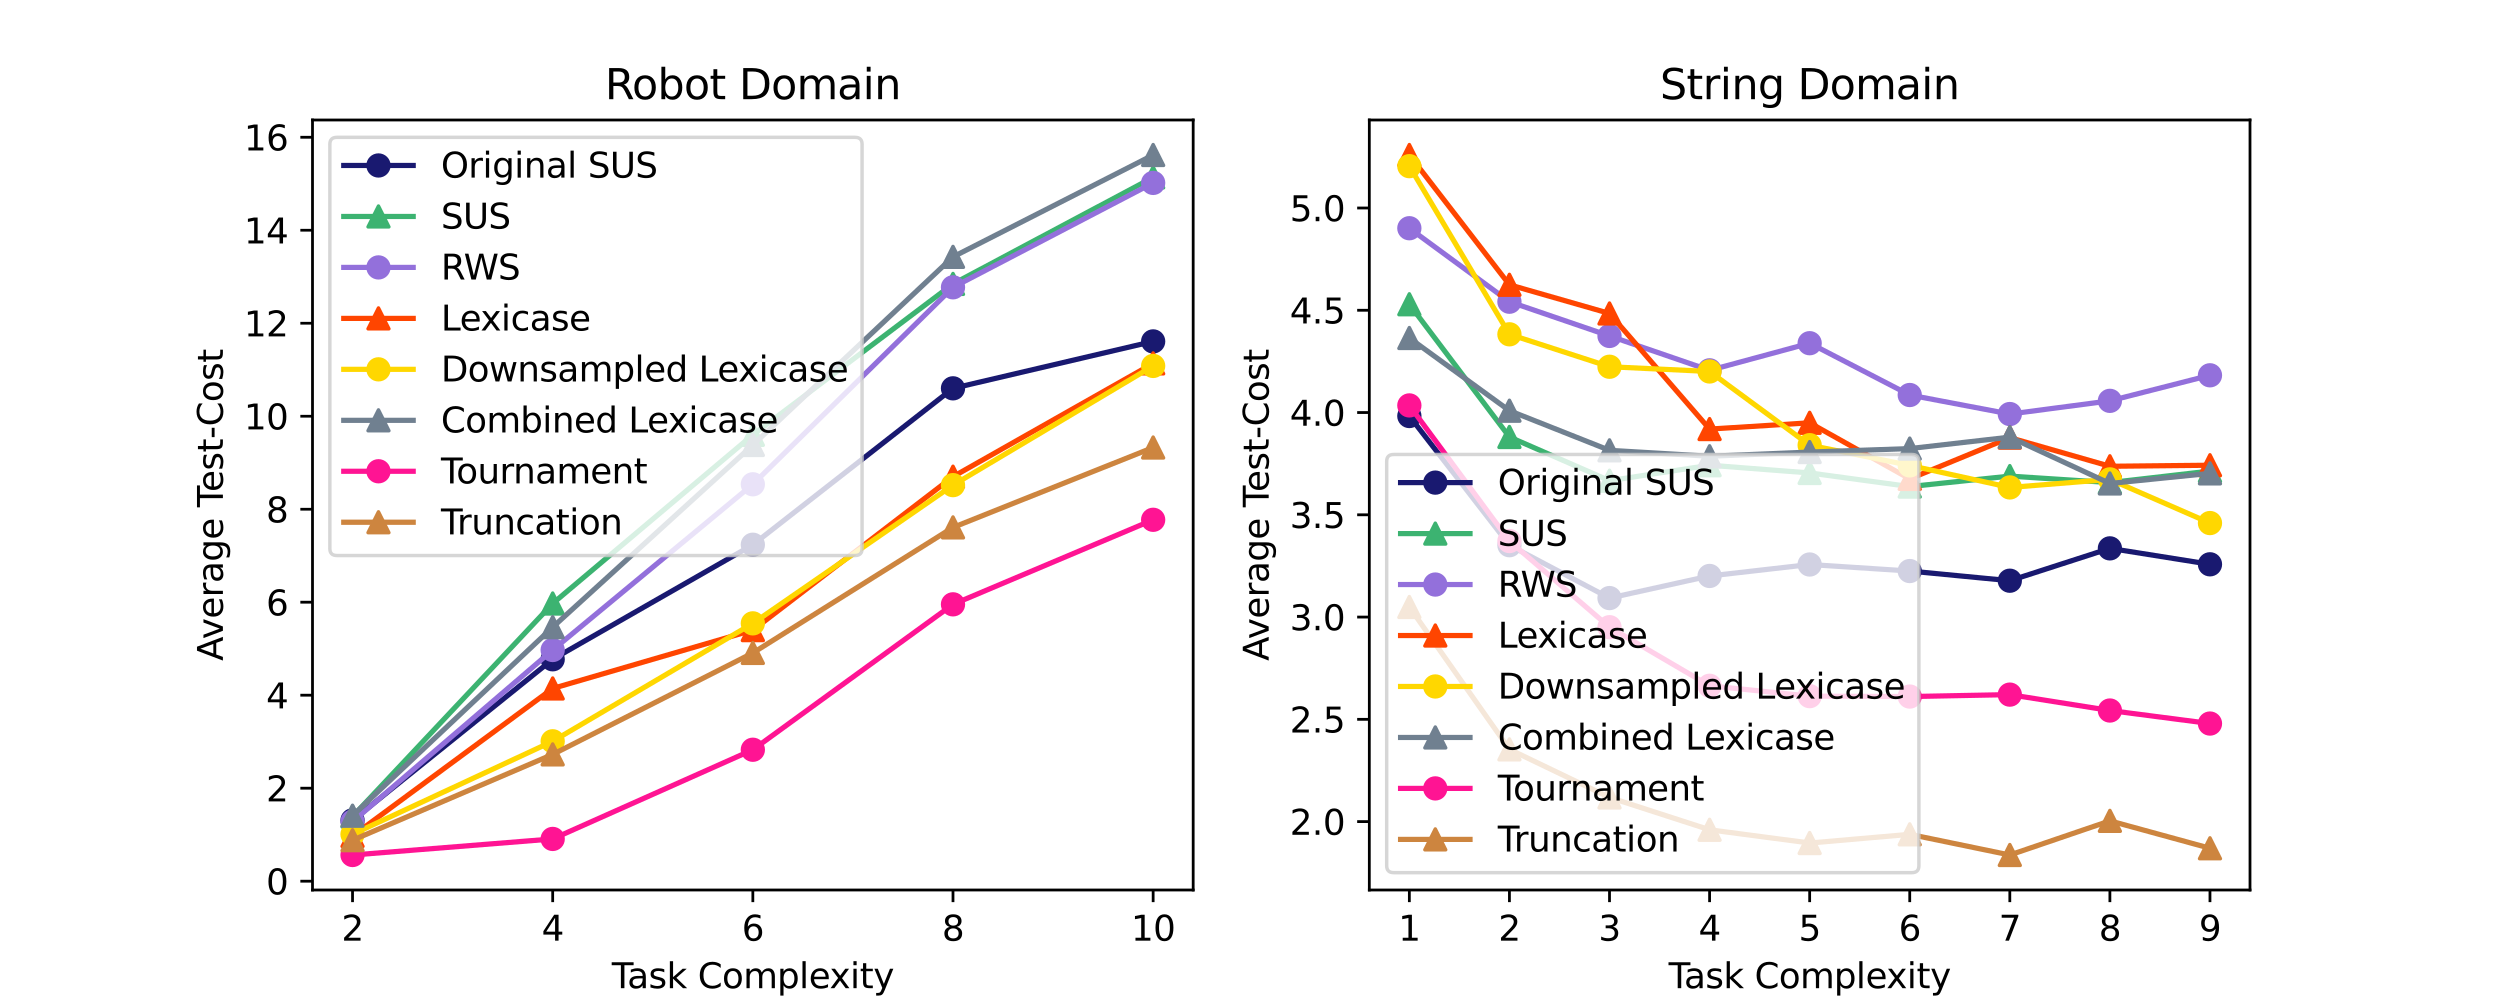 <?xml version="1.0" encoding="utf-8" standalone="no"?>
<!DOCTYPE svg PUBLIC "-//W3C//DTD SVG 1.1//EN"
  "http://www.w3.org/Graphics/SVG/1.1/DTD/svg11.dtd">
<svg xmlns:xlink="http://www.w3.org/1999/xlink" width="720pt" height="288pt" viewBox="0 0 720 288" xmlns="http://www.w3.org/2000/svg" version="1.1">
 <defs>
  <style type="text/css">*{stroke-linejoin: round; stroke-linecap: butt}</style>
 </defs>
 <g id="figure_1">
  <g id="patch_1">
   <path d="M 0 288 
L 720 288 
L 720 0 
L 0 0 
z
" style="fill: #ffffff"/>
  </g>
  <g id="axes_1">
   <g id="patch_2">
    <path d="M 90 256.32 
L 343.636 256.32 
L 343.636 34.56 
L 90 34.56 
z
" style="fill: #ffffff"/>
   </g>
   <g id="matplotlib.axis_1">
    <g id="xtick_1">
     <g id="line2d_1">
      <defs>
       <path id="mcc7f30f3fc" d="M 0 0 
L 0 3.5 
" style="stroke: #000000; stroke-width: 0.8"/>
      </defs>
      <g>
       <use xlink:href="#mcc7f30f3fc" x="101.529" y="256.32" style="stroke: #000000; stroke-width: 0.8"/>
      </g>
     </g>
     <g id="text_1">
      <!-- 2 -->
      <g transform="translate(98.348 270.918)scale(0.1 -0.1)">
       <defs>
        <path id="DejaVuSans-32" d="M 1228 531 
L 3431 531 
L 3431 0 
L 469 0 
L 469 531 
Q 828 903 1448 1529 
Q 2069 2156 2228 2338 
Q 2531 2678 2651 2914 
Q 2772 3150 2772 3378 
Q 2772 3750 2511 3984 
Q 2250 4219 1831 4219 
Q 1534 4219 1204 4116 
Q 875 4013 500 3803 
L 500 4441 
Q 881 4594 1212 4672 
Q 1544 4750 1819 4750 
Q 2544 4750 2975 4387 
Q 3406 4025 3406 3419 
Q 3406 3131 3298 2873 
Q 3191 2616 2906 2266 
Q 2828 2175 2409 1742 
Q 1991 1309 1228 531 
z
" transform="scale(0.016)"/>
       </defs>
       <use xlink:href="#DejaVuSans-32"/>
      </g>
     </g>
    </g>
    <g id="xtick_2">
     <g id="line2d_2">
      <g>
       <use xlink:href="#mcc7f30f3fc" x="159.174" y="256.32" style="stroke: #000000; stroke-width: 0.8"/>
      </g>
     </g>
     <g id="text_2">
      <!-- 4 -->
      <g transform="translate(155.992 270.918)scale(0.1 -0.1)">
       <defs>
        <path id="DejaVuSans-34" d="M 2419 4116 
L 825 1625 
L 2419 1625 
L 2419 4116 
z
M 2253 4666 
L 3047 4666 
L 3047 1625 
L 3713 1625 
L 3713 1100 
L 3047 1100 
L 3047 0 
L 2419 0 
L 2419 1100 
L 313 1100 
L 313 1709 
L 2253 4666 
z
" transform="scale(0.016)"/>
       </defs>
       <use xlink:href="#DejaVuSans-34"/>
      </g>
     </g>
    </g>
    <g id="xtick_3">
     <g id="line2d_3">
      <g>
       <use xlink:href="#mcc7f30f3fc" x="216.818" y="256.32" style="stroke: #000000; stroke-width: 0.8"/>
      </g>
     </g>
     <g id="text_3">
      <!-- 6 -->
      <g transform="translate(213.637 270.918)scale(0.1 -0.1)">
       <defs>
        <path id="DejaVuSans-36" d="M 2113 2584 
Q 1688 2584 1439 2293 
Q 1191 2003 1191 1497 
Q 1191 994 1439 701 
Q 1688 409 2113 409 
Q 2538 409 2786 701 
Q 3034 994 3034 1497 
Q 3034 2003 2786 2293 
Q 2538 2584 2113 2584 
z
M 3366 4563 
L 3366 3988 
Q 3128 4100 2886 4159 
Q 2644 4219 2406 4219 
Q 1781 4219 1451 3797 
Q 1122 3375 1075 2522 
Q 1259 2794 1537 2939 
Q 1816 3084 2150 3084 
Q 2853 3084 3261 2657 
Q 3669 2231 3669 1497 
Q 3669 778 3244 343 
Q 2819 -91 2113 -91 
Q 1303 -91 875 529 
Q 447 1150 447 2328 
Q 447 3434 972 4092 
Q 1497 4750 2381 4750 
Q 2619 4750 2861 4703 
Q 3103 4656 3366 4563 
z
" transform="scale(0.016)"/>
       </defs>
       <use xlink:href="#DejaVuSans-36"/>
      </g>
     </g>
    </g>
    <g id="xtick_4">
     <g id="line2d_4">
      <g>
       <use xlink:href="#mcc7f30f3fc" x="274.463" y="256.32" style="stroke: #000000; stroke-width: 0.8"/>
      </g>
     </g>
     <g id="text_4">
      <!-- 8 -->
      <g transform="translate(271.282 270.918)scale(0.1 -0.1)">
       <defs>
        <path id="DejaVuSans-38" d="M 2034 2216 
Q 1584 2216 1326 1975 
Q 1069 1734 1069 1313 
Q 1069 891 1326 650 
Q 1584 409 2034 409 
Q 2484 409 2743 651 
Q 3003 894 3003 1313 
Q 3003 1734 2745 1975 
Q 2488 2216 2034 2216 
z
M 1403 2484 
Q 997 2584 770 2862 
Q 544 3141 544 3541 
Q 544 4100 942 4425 
Q 1341 4750 2034 4750 
Q 2731 4750 3128 4425 
Q 3525 4100 3525 3541 
Q 3525 3141 3298 2862 
Q 3072 2584 2669 2484 
Q 3125 2378 3379 2068 
Q 3634 1759 3634 1313 
Q 3634 634 3220 271 
Q 2806 -91 2034 -91 
Q 1263 -91 848 271 
Q 434 634 434 1313 
Q 434 1759 690 2068 
Q 947 2378 1403 2484 
z
M 1172 3481 
Q 1172 3119 1398 2916 
Q 1625 2713 2034 2713 
Q 2441 2713 2670 2916 
Q 2900 3119 2900 3481 
Q 2900 3844 2670 4047 
Q 2441 4250 2034 4250 
Q 1625 4250 1398 4047 
Q 1172 3844 1172 3481 
z
" transform="scale(0.016)"/>
       </defs>
       <use xlink:href="#DejaVuSans-38"/>
      </g>
     </g>
    </g>
    <g id="xtick_5">
     <g id="line2d_5">
      <g>
       <use xlink:href="#mcc7f30f3fc" x="332.107" y="256.32" style="stroke: #000000; stroke-width: 0.8"/>
      </g>
     </g>
     <g id="text_5">
      <!-- 10 -->
      <g transform="translate(325.745 270.918)scale(0.1 -0.1)">
       <defs>
        <path id="DejaVuSans-31" d="M 794 531 
L 1825 531 
L 1825 4091 
L 703 3866 
L 703 4441 
L 1819 4666 
L 2450 4666 
L 2450 531 
L 3481 531 
L 3481 0 
L 794 0 
L 794 531 
z
" transform="scale(0.016)"/>
        <path id="DejaVuSans-30" d="M 2034 4250 
Q 1547 4250 1301 3770 
Q 1056 3291 1056 2328 
Q 1056 1369 1301 889 
Q 1547 409 2034 409 
Q 2525 409 2770 889 
Q 3016 1369 3016 2328 
Q 3016 3291 2770 3770 
Q 2525 4250 2034 4250 
z
M 2034 4750 
Q 2819 4750 3233 4129 
Q 3647 3509 3647 2328 
Q 3647 1150 3233 529 
Q 2819 -91 2034 -91 
Q 1250 -91 836 529 
Q 422 1150 422 2328 
Q 422 3509 836 4129 
Q 1250 4750 2034 4750 
z
" transform="scale(0.016)"/>
       </defs>
       <use xlink:href="#DejaVuSans-31"/>
       <use xlink:href="#DejaVuSans-30" x="63.623"/>
      </g>
     </g>
    </g>
    <g id="text_6">
     <!-- Task Complexity -->
     <g transform="translate(176.195 284.597)scale(0.1 -0.1)">
      <defs>
       <path id="DejaVuSans-54" d="M -19 4666 
L 3928 4666 
L 3928 4134 
L 2272 4134 
L 2272 0 
L 1638 0 
L 1638 4134 
L -19 4134 
L -19 4666 
z
" transform="scale(0.016)"/>
       <path id="DejaVuSans-61" d="M 2194 1759 
Q 1497 1759 1228 1600 
Q 959 1441 959 1056 
Q 959 750 1161 570 
Q 1363 391 1709 391 
Q 2188 391 2477 730 
Q 2766 1069 2766 1631 
L 2766 1759 
L 2194 1759 
z
M 3341 1997 
L 3341 0 
L 2766 0 
L 2766 531 
Q 2569 213 2275 61 
Q 1981 -91 1556 -91 
Q 1019 -91 701 211 
Q 384 513 384 1019 
Q 384 1609 779 1909 
Q 1175 2209 1959 2209 
L 2766 2209 
L 2766 2266 
Q 2766 2663 2505 2880 
Q 2244 3097 1772 3097 
Q 1472 3097 1187 3025 
Q 903 2953 641 2809 
L 641 3341 
Q 956 3463 1253 3523 
Q 1550 3584 1831 3584 
Q 2591 3584 2966 3190 
Q 3341 2797 3341 1997 
z
" transform="scale(0.016)"/>
       <path id="DejaVuSans-73" d="M 2834 3397 
L 2834 2853 
Q 2591 2978 2328 3040 
Q 2066 3103 1784 3103 
Q 1356 3103 1142 2972 
Q 928 2841 928 2578 
Q 928 2378 1081 2264 
Q 1234 2150 1697 2047 
L 1894 2003 
Q 2506 1872 2764 1633 
Q 3022 1394 3022 966 
Q 3022 478 2636 193 
Q 2250 -91 1575 -91 
Q 1294 -91 989 -36 
Q 684 19 347 128 
L 347 722 
Q 666 556 975 473 
Q 1284 391 1588 391 
Q 1994 391 2212 530 
Q 2431 669 2431 922 
Q 2431 1156 2273 1281 
Q 2116 1406 1581 1522 
L 1381 1569 
Q 847 1681 609 1914 
Q 372 2147 372 2553 
Q 372 3047 722 3315 
Q 1072 3584 1716 3584 
Q 2034 3584 2315 3537 
Q 2597 3491 2834 3397 
z
" transform="scale(0.016)"/>
       <path id="DejaVuSans-6b" d="M 581 4863 
L 1159 4863 
L 1159 1991 
L 2875 3500 
L 3609 3500 
L 1753 1863 
L 3688 0 
L 2938 0 
L 1159 1709 
L 1159 0 
L 581 0 
L 581 4863 
z
" transform="scale(0.016)"/>
       <path id="DejaVuSans-20" transform="scale(0.016)"/>
       <path id="DejaVuSans-43" d="M 4122 4306 
L 4122 3641 
Q 3803 3938 3442 4084 
Q 3081 4231 2675 4231 
Q 1875 4231 1450 3742 
Q 1025 3253 1025 2328 
Q 1025 1406 1450 917 
Q 1875 428 2675 428 
Q 3081 428 3442 575 
Q 3803 722 4122 1019 
L 4122 359 
Q 3791 134 3420 21 
Q 3050 -91 2638 -91 
Q 1578 -91 968 557 
Q 359 1206 359 2328 
Q 359 3453 968 4101 
Q 1578 4750 2638 4750 
Q 3056 4750 3426 4639 
Q 3797 4528 4122 4306 
z
" transform="scale(0.016)"/>
       <path id="DejaVuSans-6f" d="M 1959 3097 
Q 1497 3097 1228 2736 
Q 959 2375 959 1747 
Q 959 1119 1226 758 
Q 1494 397 1959 397 
Q 2419 397 2687 759 
Q 2956 1122 2956 1747 
Q 2956 2369 2687 2733 
Q 2419 3097 1959 3097 
z
M 1959 3584 
Q 2709 3584 3137 3096 
Q 3566 2609 3566 1747 
Q 3566 888 3137 398 
Q 2709 -91 1959 -91 
Q 1206 -91 779 398 
Q 353 888 353 1747 
Q 353 2609 779 3096 
Q 1206 3584 1959 3584 
z
" transform="scale(0.016)"/>
       <path id="DejaVuSans-6d" d="M 3328 2828 
Q 3544 3216 3844 3400 
Q 4144 3584 4550 3584 
Q 5097 3584 5394 3201 
Q 5691 2819 5691 2113 
L 5691 0 
L 5113 0 
L 5113 2094 
Q 5113 2597 4934 2840 
Q 4756 3084 4391 3084 
Q 3944 3084 3684 2787 
Q 3425 2491 3425 1978 
L 3425 0 
L 2847 0 
L 2847 2094 
Q 2847 2600 2669 2842 
Q 2491 3084 2119 3084 
Q 1678 3084 1418 2786 
Q 1159 2488 1159 1978 
L 1159 0 
L 581 0 
L 581 3500 
L 1159 3500 
L 1159 2956 
Q 1356 3278 1631 3431 
Q 1906 3584 2284 3584 
Q 2666 3584 2933 3390 
Q 3200 3197 3328 2828 
z
" transform="scale(0.016)"/>
       <path id="DejaVuSans-70" d="M 1159 525 
L 1159 -1331 
L 581 -1331 
L 581 3500 
L 1159 3500 
L 1159 2969 
Q 1341 3281 1617 3432 
Q 1894 3584 2278 3584 
Q 2916 3584 3314 3078 
Q 3713 2572 3713 1747 
Q 3713 922 3314 415 
Q 2916 -91 2278 -91 
Q 1894 -91 1617 61 
Q 1341 213 1159 525 
z
M 3116 1747 
Q 3116 2381 2855 2742 
Q 2594 3103 2138 3103 
Q 1681 3103 1420 2742 
Q 1159 2381 1159 1747 
Q 1159 1113 1420 752 
Q 1681 391 2138 391 
Q 2594 391 2855 752 
Q 3116 1113 3116 1747 
z
" transform="scale(0.016)"/>
       <path id="DejaVuSans-6c" d="M 603 4863 
L 1178 4863 
L 1178 0 
L 603 0 
L 603 4863 
z
" transform="scale(0.016)"/>
       <path id="DejaVuSans-65" d="M 3597 1894 
L 3597 1613 
L 953 1613 
Q 991 1019 1311 708 
Q 1631 397 2203 397 
Q 2534 397 2845 478 
Q 3156 559 3463 722 
L 3463 178 
Q 3153 47 2828 -22 
Q 2503 -91 2169 -91 
Q 1331 -91 842 396 
Q 353 884 353 1716 
Q 353 2575 817 3079 
Q 1281 3584 2069 3584 
Q 2775 3584 3186 3129 
Q 3597 2675 3597 1894 
z
M 3022 2063 
Q 3016 2534 2758 2815 
Q 2500 3097 2075 3097 
Q 1594 3097 1305 2825 
Q 1016 2553 972 2059 
L 3022 2063 
z
" transform="scale(0.016)"/>
       <path id="DejaVuSans-78" d="M 3513 3500 
L 2247 1797 
L 3578 0 
L 2900 0 
L 1881 1375 
L 863 0 
L 184 0 
L 1544 1831 
L 300 3500 
L 978 3500 
L 1906 2253 
L 2834 3500 
L 3513 3500 
z
" transform="scale(0.016)"/>
       <path id="DejaVuSans-69" d="M 603 3500 
L 1178 3500 
L 1178 0 
L 603 0 
L 603 3500 
z
M 603 4863 
L 1178 4863 
L 1178 4134 
L 603 4134 
L 603 4863 
z
" transform="scale(0.016)"/>
       <path id="DejaVuSans-74" d="M 1172 4494 
L 1172 3500 
L 2356 3500 
L 2356 3053 
L 1172 3053 
L 1172 1153 
Q 1172 725 1289 603 
Q 1406 481 1766 481 
L 2356 481 
L 2356 0 
L 1766 0 
Q 1100 0 847 248 
Q 594 497 594 1153 
L 594 3053 
L 172 3053 
L 172 3500 
L 594 3500 
L 594 4494 
L 1172 4494 
z
" transform="scale(0.016)"/>
       <path id="DejaVuSans-79" d="M 2059 -325 
Q 1816 -950 1584 -1140 
Q 1353 -1331 966 -1331 
L 506 -1331 
L 506 -850 
L 844 -850 
Q 1081 -850 1212 -737 
Q 1344 -625 1503 -206 
L 1606 56 
L 191 3500 
L 800 3500 
L 1894 763 
L 2988 3500 
L 3597 3500 
L 2059 -325 
z
" transform="scale(0.016)"/>
      </defs>
      <use xlink:href="#DejaVuSans-54"/>
      <use xlink:href="#DejaVuSans-61" x="44.584"/>
      <use xlink:href="#DejaVuSans-73" x="105.863"/>
      <use xlink:href="#DejaVuSans-6b" x="157.963"/>
      <use xlink:href="#DejaVuSans-20" x="215.873"/>
      <use xlink:href="#DejaVuSans-43" x="247.66"/>
      <use xlink:href="#DejaVuSans-6f" x="317.484"/>
      <use xlink:href="#DejaVuSans-6d" x="378.666"/>
      <use xlink:href="#DejaVuSans-70" x="476.078"/>
      <use xlink:href="#DejaVuSans-6c" x="539.555"/>
      <use xlink:href="#DejaVuSans-65" x="567.338"/>
      <use xlink:href="#DejaVuSans-78" x="627.111"/>
      <use xlink:href="#DejaVuSans-69" x="686.291"/>
      <use xlink:href="#DejaVuSans-74" x="714.074"/>
      <use xlink:href="#DejaVuSans-79" x="753.283"/>
     </g>
    </g>
   </g>
   <g id="matplotlib.axis_2">
    <g id="ytick_1">
     <g id="line2d_6">
      <defs>
       <path id="m191084dcce" d="M 0 0 
L -3.5 0 
" style="stroke: #000000; stroke-width: 0.8"/>
      </defs>
      <g>
       <use xlink:href="#m191084dcce" x="90" y="253.788" style="stroke: #000000; stroke-width: 0.8"/>
      </g>
     </g>
     <g id="text_7">
      <!-- 0 -->
      <g transform="translate(76.638 257.587)scale(0.1 -0.1)">
       <use xlink:href="#DejaVuSans-30"/>
      </g>
     </g>
    </g>
    <g id="ytick_2">
     <g id="line2d_7">
      <g>
       <use xlink:href="#m191084dcce" x="90" y="227.005" style="stroke: #000000; stroke-width: 0.8"/>
      </g>
     </g>
     <g id="text_8">
      <!-- 2 -->
      <g transform="translate(76.638 230.804)scale(0.1 -0.1)">
       <use xlink:href="#DejaVuSans-32"/>
      </g>
     </g>
    </g>
    <g id="ytick_3">
     <g id="line2d_8">
      <g>
       <use xlink:href="#m191084dcce" x="90" y="200.223" style="stroke: #000000; stroke-width: 0.8"/>
      </g>
     </g>
     <g id="text_9">
      <!-- 4 -->
      <g transform="translate(76.638 204.022)scale(0.1 -0.1)">
       <use xlink:href="#DejaVuSans-34"/>
      </g>
     </g>
    </g>
    <g id="ytick_4">
     <g id="line2d_9">
      <g>
       <use xlink:href="#m191084dcce" x="90" y="173.44" style="stroke: #000000; stroke-width: 0.8"/>
      </g>
     </g>
     <g id="text_10">
      <!-- 6 -->
      <g transform="translate(76.638 177.239)scale(0.1 -0.1)">
       <use xlink:href="#DejaVuSans-36"/>
      </g>
     </g>
    </g>
    <g id="ytick_5">
     <g id="line2d_10">
      <g>
       <use xlink:href="#m191084dcce" x="90" y="146.657" style="stroke: #000000; stroke-width: 0.8"/>
      </g>
     </g>
     <g id="text_11">
      <!-- 8 -->
      <g transform="translate(76.638 150.457)scale(0.1 -0.1)">
       <use xlink:href="#DejaVuSans-38"/>
      </g>
     </g>
    </g>
    <g id="ytick_6">
     <g id="line2d_11">
      <g>
       <use xlink:href="#m191084dcce" x="90" y="119.875" style="stroke: #000000; stroke-width: 0.8"/>
      </g>
     </g>
     <g id="text_12">
      <!-- 10 -->
      <g transform="translate(70.275 123.674)scale(0.1 -0.1)">
       <use xlink:href="#DejaVuSans-31"/>
       <use xlink:href="#DejaVuSans-30" x="63.623"/>
      </g>
     </g>
    </g>
    <g id="ytick_7">
     <g id="line2d_12">
      <g>
       <use xlink:href="#m191084dcce" x="90" y="93.092" style="stroke: #000000; stroke-width: 0.8"/>
      </g>
     </g>
     <g id="text_13">
      <!-- 12 -->
      <g transform="translate(70.275 96.891)scale(0.1 -0.1)">
       <use xlink:href="#DejaVuSans-31"/>
       <use xlink:href="#DejaVuSans-32" x="63.623"/>
      </g>
     </g>
    </g>
    <g id="ytick_8">
     <g id="line2d_13">
      <g>
       <use xlink:href="#m191084dcce" x="90" y="66.31" style="stroke: #000000; stroke-width: 0.8"/>
      </g>
     </g>
     <g id="text_14">
      <!-- 14 -->
      <g transform="translate(70.275 70.109)scale(0.1 -0.1)">
       <use xlink:href="#DejaVuSans-31"/>
       <use xlink:href="#DejaVuSans-34" x="63.623"/>
      </g>
     </g>
    </g>
    <g id="ytick_9">
     <g id="line2d_14">
      <g>
       <use xlink:href="#m191084dcce" x="90" y="39.527" style="stroke: #000000; stroke-width: 0.8"/>
      </g>
     </g>
     <g id="text_15">
      <!-- 16 -->
      <g transform="translate(70.275 43.326)scale(0.1 -0.1)">
       <use xlink:href="#DejaVuSans-31"/>
       <use xlink:href="#DejaVuSans-36" x="63.623"/>
      </g>
     </g>
    </g>
    <g id="text_16">
     <!-- Average Test-Cost -->
     <g transform="translate(64.195 190.327)rotate(-90)scale(0.1 -0.1)">
      <defs>
       <path id="DejaVuSans-41" d="M 2188 4044 
L 1331 1722 
L 3047 1722 
L 2188 4044 
z
M 1831 4666 
L 2547 4666 
L 4325 0 
L 3669 0 
L 3244 1197 
L 1141 1197 
L 716 0 
L 50 0 
L 1831 4666 
z
" transform="scale(0.016)"/>
       <path id="DejaVuSans-76" d="M 191 3500 
L 800 3500 
L 1894 563 
L 2988 3500 
L 3597 3500 
L 2284 0 
L 1503 0 
L 191 3500 
z
" transform="scale(0.016)"/>
       <path id="DejaVuSans-72" d="M 2631 2963 
Q 2534 3019 2420 3045 
Q 2306 3072 2169 3072 
Q 1681 3072 1420 2755 
Q 1159 2438 1159 1844 
L 1159 0 
L 581 0 
L 581 3500 
L 1159 3500 
L 1159 2956 
Q 1341 3275 1631 3429 
Q 1922 3584 2338 3584 
Q 2397 3584 2469 3576 
Q 2541 3569 2628 3553 
L 2631 2963 
z
" transform="scale(0.016)"/>
       <path id="DejaVuSans-67" d="M 2906 1791 
Q 2906 2416 2648 2759 
Q 2391 3103 1925 3103 
Q 1463 3103 1205 2759 
Q 947 2416 947 1791 
Q 947 1169 1205 825 
Q 1463 481 1925 481 
Q 2391 481 2648 825 
Q 2906 1169 2906 1791 
z
M 3481 434 
Q 3481 -459 3084 -895 
Q 2688 -1331 1869 -1331 
Q 1566 -1331 1297 -1286 
Q 1028 -1241 775 -1147 
L 775 -588 
Q 1028 -725 1275 -790 
Q 1522 -856 1778 -856 
Q 2344 -856 2625 -561 
Q 2906 -266 2906 331 
L 2906 616 
Q 2728 306 2450 153 
Q 2172 0 1784 0 
Q 1141 0 747 490 
Q 353 981 353 1791 
Q 353 2603 747 3093 
Q 1141 3584 1784 3584 
Q 2172 3584 2450 3431 
Q 2728 3278 2906 2969 
L 2906 3500 
L 3481 3500 
L 3481 434 
z
" transform="scale(0.016)"/>
       <path id="DejaVuSans-2d" d="M 313 2009 
L 1997 2009 
L 1997 1497 
L 313 1497 
L 313 2009 
z
" transform="scale(0.016)"/>
      </defs>
      <use xlink:href="#DejaVuSans-41"/>
      <use xlink:href="#DejaVuSans-76" x="62.533"/>
      <use xlink:href="#DejaVuSans-65" x="121.713"/>
      <use xlink:href="#DejaVuSans-72" x="183.236"/>
      <use xlink:href="#DejaVuSans-61" x="224.35"/>
      <use xlink:href="#DejaVuSans-67" x="285.629"/>
      <use xlink:href="#DejaVuSans-65" x="349.105"/>
      <use xlink:href="#DejaVuSans-20" x="410.629"/>
      <use xlink:href="#DejaVuSans-54" x="442.416"/>
      <use xlink:href="#DejaVuSans-65" x="486.5"/>
      <use xlink:href="#DejaVuSans-73" x="548.023"/>
      <use xlink:href="#DejaVuSans-74" x="600.123"/>
      <use xlink:href="#DejaVuSans-2d" x="639.332"/>
      <use xlink:href="#DejaVuSans-43" x="675.416"/>
      <use xlink:href="#DejaVuSans-6f" x="745.24"/>
      <use xlink:href="#DejaVuSans-73" x="806.422"/>
      <use xlink:href="#DejaVuSans-74" x="858.521"/>
     </g>
    </g>
   </g>
   <g id="line2d_15">
    <path d="M 101.529 236.257 
L 159.174 189.875 
L 216.818 156.883 
L 274.463 111.84 
L 332.107 98.327 
" clip-path="url(#pa36947c11f)" style="fill: none; stroke: #191970; stroke-width: 1.5; stroke-linecap: square"/>
    <defs>
     <path id="m350bce8897" d="M 0 3 
C 0.796 3 1.559 2.684 2.121 2.121 
C 2.684 1.559 3 0.796 3 0 
C 3 -0.796 2.684 -1.559 2.121 -2.121 
C 1.559 -2.684 0.796 -3 0 -3 
C -0.796 -3 -1.559 -2.684 -2.121 -2.121 
C -2.684 -1.559 -3 -0.796 -3 0 
C -3 0.796 -2.684 1.559 -2.121 2.121 
C -1.559 2.684 -0.796 3 0 3 
z
" style="stroke: #191970"/>
    </defs>
    <g clip-path="url(#pa36947c11f)">
     <use xlink:href="#m350bce8897" x="101.529" y="236.257" style="fill: #191970; stroke: #191970"/>
     <use xlink:href="#m350bce8897" x="159.174" y="189.875" style="fill: #191970; stroke: #191970"/>
     <use xlink:href="#m350bce8897" x="216.818" y="156.883" style="fill: #191970; stroke: #191970"/>
     <use xlink:href="#m350bce8897" x="274.463" y="111.84" style="fill: #191970; stroke: #191970"/>
     <use xlink:href="#m350bce8897" x="332.107" y="98.327" style="fill: #191970; stroke: #191970"/>
    </g>
   </g>
   <g id="line2d_16">
    <path d="M 101.529 235.162 
L 159.174 173.805 
L 216.818 125.231 
L 274.463 81.77 
L 332.107 51.092 
" clip-path="url(#pa36947c11f)" style="fill: none; stroke: #3cb371; stroke-width: 1.5; stroke-linecap: square"/>
    <defs>
     <path id="m6397c5d7ac" d="M 0 -3 
L -3 3 
L 3 3 
z
" style="stroke: #3cb371; stroke-linejoin: miter"/>
    </defs>
    <g clip-path="url(#pa36947c11f)">
     <use xlink:href="#m6397c5d7ac" x="101.529" y="235.162" style="fill: #3cb371; stroke: #3cb371; stroke-linejoin: miter"/>
     <use xlink:href="#m6397c5d7ac" x="159.174" y="173.805" style="fill: #3cb371; stroke: #3cb371; stroke-linejoin: miter"/>
     <use xlink:href="#m6397c5d7ac" x="216.818" y="125.231" style="fill: #3cb371; stroke: #3cb371; stroke-linejoin: miter"/>
     <use xlink:href="#m6397c5d7ac" x="274.463" y="81.77" style="fill: #3cb371; stroke: #3cb371; stroke-linejoin: miter"/>
     <use xlink:href="#m6397c5d7ac" x="332.107" y="51.092" style="fill: #3cb371; stroke: #3cb371; stroke-linejoin: miter"/>
    </g>
   </g>
   <g id="line2d_17">
    <path d="M 101.529 236.623 
L 159.174 187.197 
L 216.818 139.475 
L 274.463 82.744 
L 332.107 52.675 
" clip-path="url(#pa36947c11f)" style="fill: none; stroke: #9370db; stroke-width: 1.5; stroke-linecap: square"/>
    <defs>
     <path id="m431546f992" d="M 0 3 
C 0.796 3 1.559 2.684 2.121 2.121 
C 2.684 1.559 3 0.796 3 0 
C 3 -0.796 2.684 -1.559 2.121 -2.121 
C 1.559 -2.684 0.796 -3 0 -3 
C -0.796 -3 -1.559 -2.684 -2.121 -2.121 
C -2.684 -1.559 -3 -0.796 -3 0 
C -3 0.796 -2.684 1.559 -2.121 2.121 
C -1.559 2.684 -0.796 3 0 3 
z
" style="stroke: #9370db"/>
    </defs>
    <g clip-path="url(#pa36947c11f)">
     <use xlink:href="#m431546f992" x="101.529" y="236.623" style="fill: #9370db; stroke: #9370db"/>
     <use xlink:href="#m431546f992" x="159.174" y="187.197" style="fill: #9370db; stroke: #9370db"/>
     <use xlink:href="#m431546f992" x="216.818" y="139.475" style="fill: #9370db; stroke: #9370db"/>
     <use xlink:href="#m431546f992" x="274.463" y="82.744" style="fill: #9370db; stroke: #9370db"/>
     <use xlink:href="#m431546f992" x="332.107" y="52.675" style="fill: #9370db; stroke: #9370db"/>
    </g>
   </g>
   <g id="line2d_18">
    <path d="M 101.529 240.762 
L 159.174 198.275 
L 216.818 181.475 
L 274.463 137.283 
L 332.107 104.657 
" clip-path="url(#pa36947c11f)" style="fill: none; stroke: #ff4500; stroke-width: 1.5; stroke-linecap: square"/>
    <defs>
     <path id="m5663ed05a7" d="M 0 -3 
L -3 3 
L 3 3 
z
" style="stroke: #ff4500; stroke-linejoin: miter"/>
    </defs>
    <g clip-path="url(#pa36947c11f)">
     <use xlink:href="#m5663ed05a7" x="101.529" y="240.762" style="fill: #ff4500; stroke: #ff4500; stroke-linejoin: miter"/>
     <use xlink:href="#m5663ed05a7" x="159.174" y="198.275" style="fill: #ff4500; stroke: #ff4500; stroke-linejoin: miter"/>
     <use xlink:href="#m5663ed05a7" x="216.818" y="181.475" style="fill: #ff4500; stroke: #ff4500; stroke-linejoin: miter"/>
     <use xlink:href="#m5663ed05a7" x="274.463" y="137.283" style="fill: #ff4500; stroke: #ff4500; stroke-linejoin: miter"/>
     <use xlink:href="#m5663ed05a7" x="332.107" y="104.657" style="fill: #ff4500; stroke: #ff4500; stroke-linejoin: miter"/>
    </g>
   </g>
   <g id="line2d_19">
    <path d="M 101.529 240.275 
L 159.174 213.492 
L 216.818 179.527 
L 274.463 139.718 
L 332.107 105.388 
" clip-path="url(#pa36947c11f)" style="fill: none; stroke: #ffd700; stroke-width: 1.5; stroke-linecap: square"/>
    <defs>
     <path id="m77f42f2b04" d="M 0 3 
C 0.796 3 1.559 2.684 2.121 2.121 
C 2.684 1.559 3 0.796 3 0 
C 3 -0.796 2.684 -1.559 2.121 -2.121 
C 1.559 -2.684 0.796 -3 0 -3 
C -0.796 -3 -1.559 -2.684 -2.121 -2.121 
C -2.684 -1.559 -3 -0.796 -3 0 
C -3 0.796 -2.684 1.559 -2.121 2.121 
C -1.559 2.684 -0.796 3 0 3 
z
" style="stroke: #ffd700"/>
    </defs>
    <g clip-path="url(#pa36947c11f)">
     <use xlink:href="#m77f42f2b04" x="101.529" y="240.275" style="fill: #ffd700; stroke: #ffd700"/>
     <use xlink:href="#m77f42f2b04" x="159.174" y="213.492" style="fill: #ffd700; stroke: #ffd700"/>
     <use xlink:href="#m77f42f2b04" x="216.818" y="179.527" style="fill: #ffd700; stroke: #ffd700"/>
     <use xlink:href="#m77f42f2b04" x="274.463" y="139.718" style="fill: #ffd700; stroke: #ffd700"/>
     <use xlink:href="#m77f42f2b04" x="332.107" y="105.388" style="fill: #ffd700; stroke: #ffd700"/>
    </g>
   </g>
   <g id="line2d_20">
    <path d="M 101.529 234.918 
L 159.174 180.623 
L 216.818 128.153 
L 274.463 73.979 
L 332.107 44.64 
" clip-path="url(#pa36947c11f)" style="fill: none; stroke: #708090; stroke-width: 1.5; stroke-linecap: square"/>
    <defs>
     <path id="m8cb9e3b5fc" d="M 0 -3 
L -3 3 
L 3 3 
z
" style="stroke: #708090; stroke-linejoin: miter"/>
    </defs>
    <g clip-path="url(#pa36947c11f)">
     <use xlink:href="#m8cb9e3b5fc" x="101.529" y="234.918" style="fill: #708090; stroke: #708090; stroke-linejoin: miter"/>
     <use xlink:href="#m8cb9e3b5fc" x="159.174" y="180.623" style="fill: #708090; stroke: #708090; stroke-linejoin: miter"/>
     <use xlink:href="#m8cb9e3b5fc" x="216.818" y="128.153" style="fill: #708090; stroke: #708090; stroke-linejoin: miter"/>
     <use xlink:href="#m8cb9e3b5fc" x="274.463" y="73.979" style="fill: #708090; stroke: #708090; stroke-linejoin: miter"/>
     <use xlink:href="#m8cb9e3b5fc" x="332.107" y="44.64" style="fill: #708090; stroke: #708090; stroke-linejoin: miter"/>
    </g>
   </g>
   <g id="line2d_21">
    <path d="M 101.529 246.24 
L 159.174 241.614 
L 216.818 215.927 
L 274.463 174.049 
L 332.107 149.701 
" clip-path="url(#pa36947c11f)" style="fill: none; stroke: #ff1493; stroke-width: 1.5; stroke-linecap: square"/>
    <defs>
     <path id="m9570c9e1be" d="M 0 3 
C 0.796 3 1.559 2.684 2.121 2.121 
C 2.684 1.559 3 0.796 3 0 
C 3 -0.796 2.684 -1.559 2.121 -2.121 
C 1.559 -2.684 0.796 -3 0 -3 
C -0.796 -3 -1.559 -2.684 -2.121 -2.121 
C -2.684 -1.559 -3 -0.796 -3 0 
C -3 0.796 -2.684 1.559 -2.121 2.121 
C -1.559 2.684 -0.796 3 0 3 
z
" style="stroke: #ff1493"/>
    </defs>
    <g clip-path="url(#pa36947c11f)">
     <use xlink:href="#m9570c9e1be" x="101.529" y="246.24" style="fill: #ff1493; stroke: #ff1493"/>
     <use xlink:href="#m9570c9e1be" x="159.174" y="241.614" style="fill: #ff1493; stroke: #ff1493"/>
     <use xlink:href="#m9570c9e1be" x="216.818" y="215.927" style="fill: #ff1493; stroke: #ff1493"/>
     <use xlink:href="#m9570c9e1be" x="274.463" y="174.049" style="fill: #ff1493; stroke: #ff1493"/>
     <use xlink:href="#m9570c9e1be" x="332.107" y="149.701" style="fill: #ff1493; stroke: #ff1493"/>
    </g>
   </g>
   <g id="line2d_22">
    <path d="M 101.529 241.979 
L 159.174 217.266 
L 216.818 188.049 
L 274.463 151.892 
L 332.107 128.883 
" clip-path="url(#pa36947c11f)" style="fill: none; stroke: #cd853f; stroke-width: 1.5; stroke-linecap: square"/>
    <defs>
     <path id="m01294ac52f" d="M 0 -3 
L -3 3 
L 3 3 
z
" style="stroke: #cd853f; stroke-linejoin: miter"/>
    </defs>
    <g clip-path="url(#pa36947c11f)">
     <use xlink:href="#m01294ac52f" x="101.529" y="241.979" style="fill: #cd853f; stroke: #cd853f; stroke-linejoin: miter"/>
     <use xlink:href="#m01294ac52f" x="159.174" y="217.266" style="fill: #cd853f; stroke: #cd853f; stroke-linejoin: miter"/>
     <use xlink:href="#m01294ac52f" x="216.818" y="188.049" style="fill: #cd853f; stroke: #cd853f; stroke-linejoin: miter"/>
     <use xlink:href="#m01294ac52f" x="274.463" y="151.892" style="fill: #cd853f; stroke: #cd853f; stroke-linejoin: miter"/>
     <use xlink:href="#m01294ac52f" x="332.107" y="128.883" style="fill: #cd853f; stroke: #cd853f; stroke-linejoin: miter"/>
    </g>
   </g>
   <g id="patch_3">
    <path d="M 90 256.32 
L 90 34.56 
" style="fill: none; stroke: #000000; stroke-width: 0.8; stroke-linejoin: miter; stroke-linecap: square"/>
   </g>
   <g id="patch_4">
    <path d="M 343.636 256.32 
L 343.636 34.56 
" style="fill: none; stroke: #000000; stroke-width: 0.8; stroke-linejoin: miter; stroke-linecap: square"/>
   </g>
   <g id="patch_5">
    <path d="M 90 256.32 
L 343.636 256.32 
" style="fill: none; stroke: #000000; stroke-width: 0.8; stroke-linejoin: miter; stroke-linecap: square"/>
   </g>
   <g id="patch_6">
    <path d="M 90 34.56 
L 343.636 34.56 
" style="fill: none; stroke: #000000; stroke-width: 0.8; stroke-linejoin: miter; stroke-linecap: square"/>
   </g>
   <g id="text_17">
    <!-- Robot Domain -->
    <g transform="translate(174.227 28.56)scale(0.12 -0.12)">
     <defs>
      <path id="DejaVuSans-52" d="M 2841 2188 
Q 3044 2119 3236 1894 
Q 3428 1669 3622 1275 
L 4263 0 
L 3584 0 
L 2988 1197 
Q 2756 1666 2539 1819 
Q 2322 1972 1947 1972 
L 1259 1972 
L 1259 0 
L 628 0 
L 628 4666 
L 2053 4666 
Q 2853 4666 3247 4331 
Q 3641 3997 3641 3322 
Q 3641 2881 3436 2590 
Q 3231 2300 2841 2188 
z
M 1259 4147 
L 1259 2491 
L 2053 2491 
Q 2509 2491 2742 2702 
Q 2975 2913 2975 3322 
Q 2975 3731 2742 3939 
Q 2509 4147 2053 4147 
L 1259 4147 
z
" transform="scale(0.016)"/>
      <path id="DejaVuSans-62" d="M 3116 1747 
Q 3116 2381 2855 2742 
Q 2594 3103 2138 3103 
Q 1681 3103 1420 2742 
Q 1159 2381 1159 1747 
Q 1159 1113 1420 752 
Q 1681 391 2138 391 
Q 2594 391 2855 752 
Q 3116 1113 3116 1747 
z
M 1159 2969 
Q 1341 3281 1617 3432 
Q 1894 3584 2278 3584 
Q 2916 3584 3314 3078 
Q 3713 2572 3713 1747 
Q 3713 922 3314 415 
Q 2916 -91 2278 -91 
Q 1894 -91 1617 61 
Q 1341 213 1159 525 
L 1159 0 
L 581 0 
L 581 4863 
L 1159 4863 
L 1159 2969 
z
" transform="scale(0.016)"/>
      <path id="DejaVuSans-44" d="M 1259 4147 
L 1259 519 
L 2022 519 
Q 2988 519 3436 956 
Q 3884 1394 3884 2338 
Q 3884 3275 3436 3711 
Q 2988 4147 2022 4147 
L 1259 4147 
z
M 628 4666 
L 1925 4666 
Q 3281 4666 3915 4102 
Q 4550 3538 4550 2338 
Q 4550 1131 3912 565 
Q 3275 0 1925 0 
L 628 0 
L 628 4666 
z
" transform="scale(0.016)"/>
      <path id="DejaVuSans-6e" d="M 3513 2113 
L 3513 0 
L 2938 0 
L 2938 2094 
Q 2938 2591 2744 2837 
Q 2550 3084 2163 3084 
Q 1697 3084 1428 2787 
Q 1159 2491 1159 1978 
L 1159 0 
L 581 0 
L 581 3500 
L 1159 3500 
L 1159 2956 
Q 1366 3272 1645 3428 
Q 1925 3584 2291 3584 
Q 2894 3584 3203 3211 
Q 3513 2838 3513 2113 
z
" transform="scale(0.016)"/>
     </defs>
     <use xlink:href="#DejaVuSans-52"/>
     <use xlink:href="#DejaVuSans-6f" x="64.982"/>
     <use xlink:href="#DejaVuSans-62" x="126.164"/>
     <use xlink:href="#DejaVuSans-6f" x="189.641"/>
     <use xlink:href="#DejaVuSans-74" x="250.822"/>
     <use xlink:href="#DejaVuSans-20" x="290.031"/>
     <use xlink:href="#DejaVuSans-44" x="321.818"/>
     <use xlink:href="#DejaVuSans-6f" x="398.82"/>
     <use xlink:href="#DejaVuSans-6d" x="460.002"/>
     <use xlink:href="#DejaVuSans-61" x="557.414"/>
     <use xlink:href="#DejaVuSans-69" x="618.693"/>
     <use xlink:href="#DejaVuSans-6e" x="646.477"/>
    </g>
   </g>
   <g id="legend_1">
    <g id="patch_7">
     <path d="M 97 159.985 
L 246.28 159.985 
Q 248.28 159.985 248.28 157.985 
L 248.28 41.56 
Q 248.28 39.56 246.28 39.56 
L 97 39.56 
Q 95 39.56 95 41.56 
L 95 157.985 
Q 95 159.985 97 159.985 
z
" style="fill: #ffffff; opacity: 0.8; stroke: #cccccc; stroke-linejoin: miter"/>
    </g>
    <g id="line2d_23">
     <path d="M 99 47.658 
L 109 47.658 
L 119 47.658 
" style="fill: none; stroke: #191970; stroke-width: 1.5; stroke-linecap: square"/>
     <g>
      <use xlink:href="#m350bce8897" x="109" y="47.658" style="fill: #191970; stroke: #191970"/>
     </g>
    </g>
    <g id="text_18">
     <!-- Original SUS -->
     <g transform="translate(127 51.158)scale(0.1 -0.1)">
      <defs>
       <path id="DejaVuSans-4f" d="M 2522 4238 
Q 1834 4238 1429 3725 
Q 1025 3213 1025 2328 
Q 1025 1447 1429 934 
Q 1834 422 2522 422 
Q 3209 422 3611 934 
Q 4013 1447 4013 2328 
Q 4013 3213 3611 3725 
Q 3209 4238 2522 4238 
z
M 2522 4750 
Q 3503 4750 4090 4092 
Q 4678 3434 4678 2328 
Q 4678 1225 4090 567 
Q 3503 -91 2522 -91 
Q 1538 -91 948 565 
Q 359 1222 359 2328 
Q 359 3434 948 4092 
Q 1538 4750 2522 4750 
z
" transform="scale(0.016)"/>
       <path id="DejaVuSans-53" d="M 3425 4513 
L 3425 3897 
Q 3066 4069 2747 4153 
Q 2428 4238 2131 4238 
Q 1616 4238 1336 4038 
Q 1056 3838 1056 3469 
Q 1056 3159 1242 3001 
Q 1428 2844 1947 2747 
L 2328 2669 
Q 3034 2534 3370 2195 
Q 3706 1856 3706 1288 
Q 3706 609 3251 259 
Q 2797 -91 1919 -91 
Q 1588 -91 1214 -16 
Q 841 59 441 206 
L 441 856 
Q 825 641 1194 531 
Q 1563 422 1919 422 
Q 2459 422 2753 634 
Q 3047 847 3047 1241 
Q 3047 1584 2836 1778 
Q 2625 1972 2144 2069 
L 1759 2144 
Q 1053 2284 737 2584 
Q 422 2884 422 3419 
Q 422 4038 858 4394 
Q 1294 4750 2059 4750 
Q 2388 4750 2728 4690 
Q 3069 4631 3425 4513 
z
" transform="scale(0.016)"/>
       <path id="DejaVuSans-55" d="M 556 4666 
L 1191 4666 
L 1191 1831 
Q 1191 1081 1462 751 
Q 1734 422 2344 422 
Q 2950 422 3222 751 
Q 3494 1081 3494 1831 
L 3494 4666 
L 4128 4666 
L 4128 1753 
Q 4128 841 3676 375 
Q 3225 -91 2344 -91 
Q 1459 -91 1007 375 
Q 556 841 556 1753 
L 556 4666 
z
" transform="scale(0.016)"/>
      </defs>
      <use xlink:href="#DejaVuSans-4f"/>
      <use xlink:href="#DejaVuSans-72" x="78.711"/>
      <use xlink:href="#DejaVuSans-69" x="119.824"/>
      <use xlink:href="#DejaVuSans-67" x="147.607"/>
      <use xlink:href="#DejaVuSans-69" x="211.084"/>
      <use xlink:href="#DejaVuSans-6e" x="238.867"/>
      <use xlink:href="#DejaVuSans-61" x="302.246"/>
      <use xlink:href="#DejaVuSans-6c" x="363.525"/>
      <use xlink:href="#DejaVuSans-20" x="391.309"/>
      <use xlink:href="#DejaVuSans-53" x="423.096"/>
      <use xlink:href="#DejaVuSans-55" x="486.572"/>
      <use xlink:href="#DejaVuSans-53" x="559.766"/>
     </g>
    </g>
    <g id="line2d_24">
     <path d="M 99 62.337 
L 109 62.337 
L 119 62.337 
" style="fill: none; stroke: #3cb371; stroke-width: 1.5; stroke-linecap: square"/>
     <g>
      <use xlink:href="#m6397c5d7ac" x="109" y="62.337" style="fill: #3cb371; stroke: #3cb371; stroke-linejoin: miter"/>
     </g>
    </g>
    <g id="text_19">
     <!-- SUS -->
     <g transform="translate(127 65.837)scale(0.1 -0.1)">
      <use xlink:href="#DejaVuSans-53"/>
      <use xlink:href="#DejaVuSans-55" x="63.477"/>
      <use xlink:href="#DejaVuSans-53" x="136.67"/>
     </g>
    </g>
    <g id="line2d_25">
     <path d="M 99 77.015 
L 109 77.015 
L 119 77.015 
" style="fill: none; stroke: #9370db; stroke-width: 1.5; stroke-linecap: square"/>
     <g>
      <use xlink:href="#m431546f992" x="109" y="77.015" style="fill: #9370db; stroke: #9370db"/>
     </g>
    </g>
    <g id="text_20">
     <!-- RWS -->
     <g transform="translate(127 80.515)scale(0.1 -0.1)">
      <defs>
       <path id="DejaVuSans-57" d="M 213 4666 
L 850 4666 
L 1831 722 
L 2809 4666 
L 3519 4666 
L 4500 722 
L 5478 4666 
L 6119 4666 
L 4947 0 
L 4153 0 
L 3169 4050 
L 2175 0 
L 1381 0 
L 213 4666 
z
" transform="scale(0.016)"/>
      </defs>
      <use xlink:href="#DejaVuSans-52"/>
      <use xlink:href="#DejaVuSans-57" x="65.482"/>
      <use xlink:href="#DejaVuSans-53" x="164.359"/>
     </g>
    </g>
    <g id="line2d_26">
     <path d="M 99 91.693 
L 109 91.693 
L 119 91.693 
" style="fill: none; stroke: #ff4500; stroke-width: 1.5; stroke-linecap: square"/>
     <g>
      <use xlink:href="#m5663ed05a7" x="109" y="91.693" style="fill: #ff4500; stroke: #ff4500; stroke-linejoin: miter"/>
     </g>
    </g>
    <g id="text_21">
     <!-- Lexicase -->
     <g transform="translate(127 95.193)scale(0.1 -0.1)">
      <defs>
       <path id="DejaVuSans-4c" d="M 628 4666 
L 1259 4666 
L 1259 531 
L 3531 531 
L 3531 0 
L 628 0 
L 628 4666 
z
" transform="scale(0.016)"/>
       <path id="DejaVuSans-63" d="M 3122 3366 
L 3122 2828 
Q 2878 2963 2633 3030 
Q 2388 3097 2138 3097 
Q 1578 3097 1268 2742 
Q 959 2388 959 1747 
Q 959 1106 1268 751 
Q 1578 397 2138 397 
Q 2388 397 2633 464 
Q 2878 531 3122 666 
L 3122 134 
Q 2881 22 2623 -34 
Q 2366 -91 2075 -91 
Q 1284 -91 818 406 
Q 353 903 353 1747 
Q 353 2603 823 3093 
Q 1294 3584 2113 3584 
Q 2378 3584 2631 3529 
Q 2884 3475 3122 3366 
z
" transform="scale(0.016)"/>
      </defs>
      <use xlink:href="#DejaVuSans-4c"/>
      <use xlink:href="#DejaVuSans-65" x="53.963"/>
      <use xlink:href="#DejaVuSans-78" x="113.736"/>
      <use xlink:href="#DejaVuSans-69" x="172.916"/>
      <use xlink:href="#DejaVuSans-63" x="200.699"/>
      <use xlink:href="#DejaVuSans-61" x="255.68"/>
      <use xlink:href="#DejaVuSans-73" x="316.959"/>
      <use xlink:href="#DejaVuSans-65" x="369.059"/>
     </g>
    </g>
    <g id="line2d_27">
     <path d="M 99 106.371 
L 109 106.371 
L 119 106.371 
" style="fill: none; stroke: #ffd700; stroke-width: 1.5; stroke-linecap: square"/>
     <g>
      <use xlink:href="#m77f42f2b04" x="109" y="106.371" style="fill: #ffd700; stroke: #ffd700"/>
     </g>
    </g>
    <g id="text_22">
     <!-- Downsampled Lexicase -->
     <g transform="translate(127 109.871)scale(0.1 -0.1)">
      <defs>
       <path id="DejaVuSans-77" d="M 269 3500 
L 844 3500 
L 1563 769 
L 2278 3500 
L 2956 3500 
L 3675 769 
L 4391 3500 
L 4966 3500 
L 4050 0 
L 3372 0 
L 2619 2869 
L 1863 0 
L 1184 0 
L 269 3500 
z
" transform="scale(0.016)"/>
       <path id="DejaVuSans-64" d="M 2906 2969 
L 2906 4863 
L 3481 4863 
L 3481 0 
L 2906 0 
L 2906 525 
Q 2725 213 2448 61 
Q 2172 -91 1784 -91 
Q 1150 -91 751 415 
Q 353 922 353 1747 
Q 353 2572 751 3078 
Q 1150 3584 1784 3584 
Q 2172 3584 2448 3432 
Q 2725 3281 2906 2969 
z
M 947 1747 
Q 947 1113 1208 752 
Q 1469 391 1925 391 
Q 2381 391 2643 752 
Q 2906 1113 2906 1747 
Q 2906 2381 2643 2742 
Q 2381 3103 1925 3103 
Q 1469 3103 1208 2742 
Q 947 2381 947 1747 
z
" transform="scale(0.016)"/>
      </defs>
      <use xlink:href="#DejaVuSans-44"/>
      <use xlink:href="#DejaVuSans-6f" x="77.002"/>
      <use xlink:href="#DejaVuSans-77" x="138.184"/>
      <use xlink:href="#DejaVuSans-6e" x="219.971"/>
      <use xlink:href="#DejaVuSans-73" x="283.35"/>
      <use xlink:href="#DejaVuSans-61" x="335.449"/>
      <use xlink:href="#DejaVuSans-6d" x="396.729"/>
      <use xlink:href="#DejaVuSans-70" x="494.141"/>
      <use xlink:href="#DejaVuSans-6c" x="557.617"/>
      <use xlink:href="#DejaVuSans-65" x="585.4"/>
      <use xlink:href="#DejaVuSans-64" x="646.924"/>
      <use xlink:href="#DejaVuSans-20" x="710.4"/>
      <use xlink:href="#DejaVuSans-4c" x="742.188"/>
      <use xlink:href="#DejaVuSans-65" x="796.15"/>
      <use xlink:href="#DejaVuSans-78" x="855.924"/>
      <use xlink:href="#DejaVuSans-69" x="915.104"/>
      <use xlink:href="#DejaVuSans-63" x="942.887"/>
      <use xlink:href="#DejaVuSans-61" x="997.867"/>
      <use xlink:href="#DejaVuSans-73" x="1059.146"/>
      <use xlink:href="#DejaVuSans-65" x="1111.246"/>
     </g>
    </g>
    <g id="line2d_28">
     <path d="M 99 121.049 
L 109 121.049 
L 119 121.049 
" style="fill: none; stroke: #708090; stroke-width: 1.5; stroke-linecap: square"/>
     <g>
      <use xlink:href="#m8cb9e3b5fc" x="109" y="121.049" style="fill: #708090; stroke: #708090; stroke-linejoin: miter"/>
     </g>
    </g>
    <g id="text_23">
     <!-- Combined Lexicase -->
     <g transform="translate(127 124.549)scale(0.1 -0.1)">
      <use xlink:href="#DejaVuSans-43"/>
      <use xlink:href="#DejaVuSans-6f" x="69.824"/>
      <use xlink:href="#DejaVuSans-6d" x="131.006"/>
      <use xlink:href="#DejaVuSans-62" x="228.418"/>
      <use xlink:href="#DejaVuSans-69" x="291.895"/>
      <use xlink:href="#DejaVuSans-6e" x="319.678"/>
      <use xlink:href="#DejaVuSans-65" x="383.057"/>
      <use xlink:href="#DejaVuSans-64" x="444.58"/>
      <use xlink:href="#DejaVuSans-20" x="508.057"/>
      <use xlink:href="#DejaVuSans-4c" x="539.844"/>
      <use xlink:href="#DejaVuSans-65" x="593.807"/>
      <use xlink:href="#DejaVuSans-78" x="653.58"/>
      <use xlink:href="#DejaVuSans-69" x="712.76"/>
      <use xlink:href="#DejaVuSans-63" x="740.543"/>
      <use xlink:href="#DejaVuSans-61" x="795.523"/>
      <use xlink:href="#DejaVuSans-73" x="856.803"/>
      <use xlink:href="#DejaVuSans-65" x="908.902"/>
     </g>
    </g>
    <g id="line2d_29">
     <path d="M 99 135.727 
L 109 135.727 
L 119 135.727 
" style="fill: none; stroke: #ff1493; stroke-width: 1.5; stroke-linecap: square"/>
     <g>
      <use xlink:href="#m9570c9e1be" x="109" y="135.727" style="fill: #ff1493; stroke: #ff1493"/>
     </g>
    </g>
    <g id="text_24">
     <!-- Tournament -->
     <g transform="translate(127 139.227)scale(0.1 -0.1)">
      <defs>
       <path id="DejaVuSans-75" d="M 544 1381 
L 544 3500 
L 1119 3500 
L 1119 1403 
Q 1119 906 1312 657 
Q 1506 409 1894 409 
Q 2359 409 2629 706 
Q 2900 1003 2900 1516 
L 2900 3500 
L 3475 3500 
L 3475 0 
L 2900 0 
L 2900 538 
Q 2691 219 2414 64 
Q 2138 -91 1772 -91 
Q 1169 -91 856 284 
Q 544 659 544 1381 
z
M 1991 3584 
L 1991 3584 
z
" transform="scale(0.016)"/>
      </defs>
      <use xlink:href="#DejaVuSans-54"/>
      <use xlink:href="#DejaVuSans-6f" x="44.084"/>
      <use xlink:href="#DejaVuSans-75" x="105.266"/>
      <use xlink:href="#DejaVuSans-72" x="168.645"/>
      <use xlink:href="#DejaVuSans-6e" x="208.008"/>
      <use xlink:href="#DejaVuSans-61" x="271.387"/>
      <use xlink:href="#DejaVuSans-6d" x="332.666"/>
      <use xlink:href="#DejaVuSans-65" x="430.078"/>
      <use xlink:href="#DejaVuSans-6e" x="491.602"/>
      <use xlink:href="#DejaVuSans-74" x="554.98"/>
     </g>
    </g>
    <g id="line2d_30">
     <path d="M 99 150.405 
L 109 150.405 
L 119 150.405 
" style="fill: none; stroke: #cd853f; stroke-width: 1.5; stroke-linecap: square"/>
     <g>
      <use xlink:href="#m01294ac52f" x="109" y="150.405" style="fill: #cd853f; stroke: #cd853f; stroke-linejoin: miter"/>
     </g>
    </g>
    <g id="text_25">
     <!-- Truncation -->
     <g transform="translate(127 153.905)scale(0.1 -0.1)">
      <use xlink:href="#DejaVuSans-54"/>
      <use xlink:href="#DejaVuSans-72" x="46.334"/>
      <use xlink:href="#DejaVuSans-75" x="87.447"/>
      <use xlink:href="#DejaVuSans-6e" x="150.826"/>
      <use xlink:href="#DejaVuSans-63" x="214.205"/>
      <use xlink:href="#DejaVuSans-61" x="269.186"/>
      <use xlink:href="#DejaVuSans-74" x="330.465"/>
      <use xlink:href="#DejaVuSans-69" x="369.674"/>
      <use xlink:href="#DejaVuSans-6f" x="397.457"/>
      <use xlink:href="#DejaVuSans-6e" x="458.639"/>
     </g>
    </g>
   </g>
  </g>
  <g id="axes_2">
   <g id="patch_8">
    <path d="M 394.364 256.32 
L 648 256.32 
L 648 34.56 
L 394.364 34.56 
z
" style="fill: #ffffff"/>
   </g>
   <g id="matplotlib.axis_3">
    <g id="xtick_6">
     <g id="line2d_31">
      <g>
       <use xlink:href="#mcc7f30f3fc" x="405.893" y="256.32" style="stroke: #000000; stroke-width: 0.8"/>
      </g>
     </g>
     <g id="text_26">
      <!-- 1 -->
      <g transform="translate(402.711 270.918)scale(0.1 -0.1)">
       <use xlink:href="#DejaVuSans-31"/>
      </g>
     </g>
    </g>
    <g id="xtick_7">
     <g id="line2d_32">
      <g>
       <use xlink:href="#mcc7f30f3fc" x="434.715" y="256.32" style="stroke: #000000; stroke-width: 0.8"/>
      </g>
     </g>
     <g id="text_27">
      <!-- 2 -->
      <g transform="translate(431.534 270.918)scale(0.1 -0.1)">
       <use xlink:href="#DejaVuSans-32"/>
      </g>
     </g>
    </g>
    <g id="xtick_8">
     <g id="line2d_33">
      <g>
       <use xlink:href="#mcc7f30f3fc" x="463.537" y="256.32" style="stroke: #000000; stroke-width: 0.8"/>
      </g>
     </g>
     <g id="text_28">
      <!-- 3 -->
      <g transform="translate(460.356 270.918)scale(0.1 -0.1)">
       <defs>
        <path id="DejaVuSans-33" d="M 2597 2516 
Q 3050 2419 3304 2112 
Q 3559 1806 3559 1356 
Q 3559 666 3084 287 
Q 2609 -91 1734 -91 
Q 1441 -91 1130 -33 
Q 819 25 488 141 
L 488 750 
Q 750 597 1062 519 
Q 1375 441 1716 441 
Q 2309 441 2620 675 
Q 2931 909 2931 1356 
Q 2931 1769 2642 2001 
Q 2353 2234 1838 2234 
L 1294 2234 
L 1294 2753 
L 1863 2753 
Q 2328 2753 2575 2939 
Q 2822 3125 2822 3475 
Q 2822 3834 2567 4026 
Q 2313 4219 1838 4219 
Q 1578 4219 1281 4162 
Q 984 4106 628 3988 
L 628 4550 
Q 988 4650 1302 4700 
Q 1616 4750 1894 4750 
Q 2613 4750 3031 4423 
Q 3450 4097 3450 3541 
Q 3450 3153 3228 2886 
Q 3006 2619 2597 2516 
z
" transform="scale(0.016)"/>
       </defs>
       <use xlink:href="#DejaVuSans-33"/>
      </g>
     </g>
    </g>
    <g id="xtick_9">
     <g id="line2d_34">
      <g>
       <use xlink:href="#mcc7f30f3fc" x="492.36" y="256.32" style="stroke: #000000; stroke-width: 0.8"/>
      </g>
     </g>
     <g id="text_29">
      <!-- 4 -->
      <g transform="translate(489.178 270.918)scale(0.1 -0.1)">
       <use xlink:href="#DejaVuSans-34"/>
      </g>
     </g>
    </g>
    <g id="xtick_10">
     <g id="line2d_35">
      <g>
       <use xlink:href="#mcc7f30f3fc" x="521.182" y="256.32" style="stroke: #000000; stroke-width: 0.8"/>
      </g>
     </g>
     <g id="text_30">
      <!-- 5 -->
      <g transform="translate(518.001 270.918)scale(0.1 -0.1)">
       <defs>
        <path id="DejaVuSans-35" d="M 691 4666 
L 3169 4666 
L 3169 4134 
L 1269 4134 
L 1269 2991 
Q 1406 3038 1543 3061 
Q 1681 3084 1819 3084 
Q 2600 3084 3056 2656 
Q 3513 2228 3513 1497 
Q 3513 744 3044 326 
Q 2575 -91 1722 -91 
Q 1428 -91 1123 -41 
Q 819 9 494 109 
L 494 744 
Q 775 591 1075 516 
Q 1375 441 1709 441 
Q 2250 441 2565 725 
Q 2881 1009 2881 1497 
Q 2881 1984 2565 2268 
Q 2250 2553 1709 2553 
Q 1456 2553 1204 2497 
Q 953 2441 691 2322 
L 691 4666 
z
" transform="scale(0.016)"/>
       </defs>
       <use xlink:href="#DejaVuSans-35"/>
      </g>
     </g>
    </g>
    <g id="xtick_11">
     <g id="line2d_36">
      <g>
       <use xlink:href="#mcc7f30f3fc" x="550.004" y="256.32" style="stroke: #000000; stroke-width: 0.8"/>
      </g>
     </g>
     <g id="text_31">
      <!-- 6 -->
      <g transform="translate(546.823 270.918)scale(0.1 -0.1)">
       <use xlink:href="#DejaVuSans-36"/>
      </g>
     </g>
    </g>
    <g id="xtick_12">
     <g id="line2d_37">
      <g>
       <use xlink:href="#mcc7f30f3fc" x="578.826" y="256.32" style="stroke: #000000; stroke-width: 0.8"/>
      </g>
     </g>
     <g id="text_32">
      <!-- 7 -->
      <g transform="translate(575.645 270.918)scale(0.1 -0.1)">
       <defs>
        <path id="DejaVuSans-37" d="M 525 4666 
L 3525 4666 
L 3525 4397 
L 1831 0 
L 1172 0 
L 2766 4134 
L 525 4134 
L 525 4666 
z
" transform="scale(0.016)"/>
       </defs>
       <use xlink:href="#DejaVuSans-37"/>
      </g>
     </g>
    </g>
    <g id="xtick_13">
     <g id="line2d_38">
      <g>
       <use xlink:href="#mcc7f30f3fc" x="607.649" y="256.32" style="stroke: #000000; stroke-width: 0.8"/>
      </g>
     </g>
     <g id="text_33">
      <!-- 8 -->
      <g transform="translate(604.468 270.918)scale(0.1 -0.1)">
       <use xlink:href="#DejaVuSans-38"/>
      </g>
     </g>
    </g>
    <g id="xtick_14">
     <g id="line2d_39">
      <g>
       <use xlink:href="#mcc7f30f3fc" x="636.471" y="256.32" style="stroke: #000000; stroke-width: 0.8"/>
      </g>
     </g>
     <g id="text_34">
      <!-- 9 -->
      <g transform="translate(633.29 270.918)scale(0.1 -0.1)">
       <defs>
        <path id="DejaVuSans-39" d="M 703 97 
L 703 672 
Q 941 559 1184 500 
Q 1428 441 1663 441 
Q 2288 441 2617 861 
Q 2947 1281 2994 2138 
Q 2813 1869 2534 1725 
Q 2256 1581 1919 1581 
Q 1219 1581 811 2004 
Q 403 2428 403 3163 
Q 403 3881 828 4315 
Q 1253 4750 1959 4750 
Q 2769 4750 3195 4129 
Q 3622 3509 3622 2328 
Q 3622 1225 3098 567 
Q 2575 -91 1691 -91 
Q 1453 -91 1209 -44 
Q 966 3 703 97 
z
M 1959 2075 
Q 2384 2075 2632 2365 
Q 2881 2656 2881 3163 
Q 2881 3666 2632 3958 
Q 2384 4250 1959 4250 
Q 1534 4250 1286 3958 
Q 1038 3666 1038 3163 
Q 1038 2656 1286 2365 
Q 1534 2075 1959 2075 
z
" transform="scale(0.016)"/>
       </defs>
       <use xlink:href="#DejaVuSans-39"/>
      </g>
     </g>
    </g>
    <g id="text_35">
     <!-- Task Complexity -->
     <g transform="translate(480.558 284.597)scale(0.1 -0.1)">
      <use xlink:href="#DejaVuSans-54"/>
      <use xlink:href="#DejaVuSans-61" x="44.584"/>
      <use xlink:href="#DejaVuSans-73" x="105.863"/>
      <use xlink:href="#DejaVuSans-6b" x="157.963"/>
      <use xlink:href="#DejaVuSans-20" x="215.873"/>
      <use xlink:href="#DejaVuSans-43" x="247.66"/>
      <use xlink:href="#DejaVuSans-6f" x="317.484"/>
      <use xlink:href="#DejaVuSans-6d" x="378.666"/>
      <use xlink:href="#DejaVuSans-70" x="476.078"/>
      <use xlink:href="#DejaVuSans-6c" x="539.555"/>
      <use xlink:href="#DejaVuSans-65" x="567.338"/>
      <use xlink:href="#DejaVuSans-78" x="627.111"/>
      <use xlink:href="#DejaVuSans-69" x="686.291"/>
      <use xlink:href="#DejaVuSans-74" x="714.074"/>
      <use xlink:href="#DejaVuSans-79" x="753.283"/>
     </g>
    </g>
   </g>
   <g id="matplotlib.axis_4">
    <g id="ytick_10">
     <g id="line2d_40">
      <g>
       <use xlink:href="#m191084dcce" x="394.364" y="236.617" style="stroke: #000000; stroke-width: 0.8"/>
      </g>
     </g>
     <g id="text_36">
      <!-- 2.0 -->
      <g transform="translate(371.461 240.416)scale(0.1 -0.1)">
       <defs>
        <path id="DejaVuSans-2e" d="M 684 794 
L 1344 794 
L 1344 0 
L 684 0 
L 684 794 
z
" transform="scale(0.016)"/>
       </defs>
       <use xlink:href="#DejaVuSans-32"/>
       <use xlink:href="#DejaVuSans-2e" x="63.623"/>
       <use xlink:href="#DejaVuSans-30" x="95.41"/>
      </g>
     </g>
    </g>
    <g id="ytick_11">
     <g id="line2d_41">
      <g>
       <use xlink:href="#m191084dcce" x="394.364" y="207.166" style="stroke: #000000; stroke-width: 0.8"/>
      </g>
     </g>
     <g id="text_37">
      <!-- 2.5 -->
      <g transform="translate(371.461 210.965)scale(0.1 -0.1)">
       <use xlink:href="#DejaVuSans-32"/>
       <use xlink:href="#DejaVuSans-2e" x="63.623"/>
       <use xlink:href="#DejaVuSans-35" x="95.41"/>
      </g>
     </g>
    </g>
    <g id="ytick_12">
     <g id="line2d_42">
      <g>
       <use xlink:href="#m191084dcce" x="394.364" y="177.715" style="stroke: #000000; stroke-width: 0.8"/>
      </g>
     </g>
     <g id="text_38">
      <!-- 3.0 -->
      <g transform="translate(371.461 181.514)scale(0.1 -0.1)">
       <use xlink:href="#DejaVuSans-33"/>
       <use xlink:href="#DejaVuSans-2e" x="63.623"/>
       <use xlink:href="#DejaVuSans-30" x="95.41"/>
      </g>
     </g>
    </g>
    <g id="ytick_13">
     <g id="line2d_43">
      <g>
       <use xlink:href="#m191084dcce" x="394.364" y="148.264" style="stroke: #000000; stroke-width: 0.8"/>
      </g>
     </g>
     <g id="text_39">
      <!-- 3.5 -->
      <g transform="translate(371.461 152.063)scale(0.1 -0.1)">
       <use xlink:href="#DejaVuSans-33"/>
       <use xlink:href="#DejaVuSans-2e" x="63.623"/>
       <use xlink:href="#DejaVuSans-35" x="95.41"/>
      </g>
     </g>
    </g>
    <g id="ytick_14">
     <g id="line2d_44">
      <g>
       <use xlink:href="#m191084dcce" x="394.364" y="118.813" style="stroke: #000000; stroke-width: 0.8"/>
      </g>
     </g>
     <g id="text_40">
      <!-- 4.0 -->
      <g transform="translate(371.461 122.612)scale(0.1 -0.1)">
       <use xlink:href="#DejaVuSans-34"/>
       <use xlink:href="#DejaVuSans-2e" x="63.623"/>
       <use xlink:href="#DejaVuSans-30" x="95.41"/>
      </g>
     </g>
    </g>
    <g id="ytick_15">
     <g id="line2d_45">
      <g>
       <use xlink:href="#m191084dcce" x="394.364" y="89.362" style="stroke: #000000; stroke-width: 0.8"/>
      </g>
     </g>
     <g id="text_41">
      <!-- 4.5 -->
      <g transform="translate(371.461 93.161)scale(0.1 -0.1)">
       <use xlink:href="#DejaVuSans-34"/>
       <use xlink:href="#DejaVuSans-2e" x="63.623"/>
       <use xlink:href="#DejaVuSans-35" x="95.41"/>
      </g>
     </g>
    </g>
    <g id="ytick_16">
     <g id="line2d_46">
      <g>
       <use xlink:href="#m191084dcce" x="394.364" y="59.911" style="stroke: #000000; stroke-width: 0.8"/>
      </g>
     </g>
     <g id="text_42">
      <!-- 5.0 -->
      <g transform="translate(371.461 63.71)scale(0.1 -0.1)">
       <use xlink:href="#DejaVuSans-35"/>
       <use xlink:href="#DejaVuSans-2e" x="63.623"/>
       <use xlink:href="#DejaVuSans-30" x="95.41"/>
      </g>
     </g>
    </g>
    <g id="text_43">
     <!-- Average Test-Cost -->
     <g transform="translate(365.381 190.327)rotate(-90)scale(0.1 -0.1)">
      <use xlink:href="#DejaVuSans-41"/>
      <use xlink:href="#DejaVuSans-76" x="62.533"/>
      <use xlink:href="#DejaVuSans-65" x="121.713"/>
      <use xlink:href="#DejaVuSans-72" x="183.236"/>
      <use xlink:href="#DejaVuSans-61" x="224.35"/>
      <use xlink:href="#DejaVuSans-67" x="285.629"/>
      <use xlink:href="#DejaVuSans-65" x="349.105"/>
      <use xlink:href="#DejaVuSans-20" x="410.629"/>
      <use xlink:href="#DejaVuSans-54" x="442.416"/>
      <use xlink:href="#DejaVuSans-65" x="486.5"/>
      <use xlink:href="#DejaVuSans-73" x="548.023"/>
      <use xlink:href="#DejaVuSans-74" x="600.123"/>
      <use xlink:href="#DejaVuSans-2d" x="639.332"/>
      <use xlink:href="#DejaVuSans-43" x="675.416"/>
      <use xlink:href="#DejaVuSans-6f" x="745.24"/>
      <use xlink:href="#DejaVuSans-73" x="806.422"/>
      <use xlink:href="#DejaVuSans-74" x="858.521"/>
     </g>
    </g>
   </g>
   <g id="line2d_47">
    <path d="M 405.893 119.812 
L 434.715 157.021 
L 463.537 172.246 
L 492.36 165.877 
L 521.182 162.577 
L 550.004 164.461 
L 578.826 167.246 
L 607.649 157.929 
L 636.471 162.52 
" clip-path="url(#pb94b474bc4)" style="fill: none; stroke: #191970; stroke-width: 1.5; stroke-linecap: square"/>
    <g clip-path="url(#pb94b474bc4)">
     <use xlink:href="#m350bce8897" x="405.893" y="119.812" style="fill: #191970; stroke: #191970"/>
     <use xlink:href="#m350bce8897" x="434.715" y="157.021" style="fill: #191970; stroke: #191970"/>
     <use xlink:href="#m350bce8897" x="463.537" y="172.246" style="fill: #191970; stroke: #191970"/>
     <use xlink:href="#m350bce8897" x="492.36" y="165.877" style="fill: #191970; stroke: #191970"/>
     <use xlink:href="#m350bce8897" x="521.182" y="162.577" style="fill: #191970; stroke: #191970"/>
     <use xlink:href="#m350bce8897" x="550.004" y="164.461" style="fill: #191970; stroke: #191970"/>
     <use xlink:href="#m350bce8897" x="578.826" y="167.246" style="fill: #191970; stroke: #191970"/>
     <use xlink:href="#m350bce8897" x="607.649" y="157.929" style="fill: #191970; stroke: #191970"/>
     <use xlink:href="#m350bce8897" x="636.471" y="162.52" style="fill: #191970; stroke: #191970"/>
    </g>
   </g>
   <g id="line2d_48">
    <path d="M 405.893 87.626 
L 434.715 125.849 
L 463.537 138.438 
L 492.36 133.986 
L 521.182 136.211 
L 550.004 140.135 
L 578.826 137.116 
L 607.649 138.991 
L 636.471 135.664 
" clip-path="url(#pb94b474bc4)" style="fill: none; stroke: #3cb371; stroke-width: 1.5; stroke-linecap: square"/>
    <g clip-path="url(#pb94b474bc4)">
     <use xlink:href="#m6397c5d7ac" x="405.893" y="87.626" style="fill: #3cb371; stroke: #3cb371; stroke-linejoin: miter"/>
     <use xlink:href="#m6397c5d7ac" x="434.715" y="125.849" style="fill: #3cb371; stroke: #3cb371; stroke-linejoin: miter"/>
     <use xlink:href="#m6397c5d7ac" x="463.537" y="138.438" style="fill: #3cb371; stroke: #3cb371; stroke-linejoin: miter"/>
     <use xlink:href="#m6397c5d7ac" x="492.36" y="133.986" style="fill: #3cb371; stroke: #3cb371; stroke-linejoin: miter"/>
     <use xlink:href="#m6397c5d7ac" x="521.182" y="136.211" style="fill: #3cb371; stroke: #3cb371; stroke-linejoin: miter"/>
     <use xlink:href="#m6397c5d7ac" x="550.004" y="140.135" style="fill: #3cb371; stroke: #3cb371; stroke-linejoin: miter"/>
     <use xlink:href="#m6397c5d7ac" x="578.826" y="137.116" style="fill: #3cb371; stroke: #3cb371; stroke-linejoin: miter"/>
     <use xlink:href="#m6397c5d7ac" x="607.649" y="138.991" style="fill: #3cb371; stroke: #3cb371; stroke-linejoin: miter"/>
     <use xlink:href="#m6397c5d7ac" x="636.471" y="135.664" style="fill: #3cb371; stroke: #3cb371; stroke-linejoin: miter"/>
    </g>
   </g>
   <g id="line2d_49">
    <path d="M 405.893 65.729 
L 434.715 86.895 
L 463.537 96.753 
L 492.36 106.651 
L 521.182 98.842 
L 550.004 113.763 
L 578.826 119.244 
L 607.649 115.445 
L 636.471 108.085 
" clip-path="url(#pb94b474bc4)" style="fill: none; stroke: #9370db; stroke-width: 1.5; stroke-linecap: square"/>
    <g clip-path="url(#pb94b474bc4)">
     <use xlink:href="#m431546f992" x="405.893" y="65.729" style="fill: #9370db; stroke: #9370db"/>
     <use xlink:href="#m431546f992" x="434.715" y="86.895" style="fill: #9370db; stroke: #9370db"/>
     <use xlink:href="#m431546f992" x="463.537" y="96.753" style="fill: #9370db; stroke: #9370db"/>
     <use xlink:href="#m431546f992" x="492.36" y="106.651" style="fill: #9370db; stroke: #9370db"/>
     <use xlink:href="#m431546f992" x="521.182" y="98.842" style="fill: #9370db; stroke: #9370db"/>
     <use xlink:href="#m431546f992" x="550.004" y="113.763" style="fill: #9370db; stroke: #9370db"/>
     <use xlink:href="#m431546f992" x="578.826" y="119.244" style="fill: #9370db; stroke: #9370db"/>
     <use xlink:href="#m431546f992" x="607.649" y="115.445" style="fill: #9370db; stroke: #9370db"/>
     <use xlink:href="#m431546f992" x="636.471" y="108.085" style="fill: #9370db; stroke: #9370db"/>
    </g>
   </g>
   <g id="line2d_50">
    <path d="M 405.893 44.64 
L 434.715 82.02 
L 463.537 90.28 
L 492.36 123.574 
L 521.182 121.768 
L 550.004 137.92 
L 578.826 126.041 
L 607.649 134.288 
L 636.471 133.987 
" clip-path="url(#pb94b474bc4)" style="fill: none; stroke: #ff4500; stroke-width: 1.5; stroke-linecap: square"/>
    <g clip-path="url(#pb94b474bc4)">
     <use xlink:href="#m5663ed05a7" x="405.893" y="44.64" style="fill: #ff4500; stroke: #ff4500; stroke-linejoin: miter"/>
     <use xlink:href="#m5663ed05a7" x="434.715" y="82.02" style="fill: #ff4500; stroke: #ff4500; stroke-linejoin: miter"/>
     <use xlink:href="#m5663ed05a7" x="463.537" y="90.28" style="fill: #ff4500; stroke: #ff4500; stroke-linejoin: miter"/>
     <use xlink:href="#m5663ed05a7" x="492.36" y="123.574" style="fill: #ff4500; stroke: #ff4500; stroke-linejoin: miter"/>
     <use xlink:href="#m5663ed05a7" x="521.182" y="121.768" style="fill: #ff4500; stroke: #ff4500; stroke-linejoin: miter"/>
     <use xlink:href="#m5663ed05a7" x="550.004" y="137.92" style="fill: #ff4500; stroke: #ff4500; stroke-linejoin: miter"/>
     <use xlink:href="#m5663ed05a7" x="578.826" y="126.041" style="fill: #ff4500; stroke: #ff4500; stroke-linejoin: miter"/>
     <use xlink:href="#m5663ed05a7" x="607.649" y="134.288" style="fill: #ff4500; stroke: #ff4500; stroke-linejoin: miter"/>
     <use xlink:href="#m5663ed05a7" x="636.471" y="133.987" style="fill: #ff4500; stroke: #ff4500; stroke-linejoin: miter"/>
    </g>
   </g>
   <g id="line2d_51">
    <path d="M 405.893 47.854 
L 434.715 96.28 
L 463.537 105.623 
L 492.36 106.986 
L 521.182 128.207 
L 550.004 134.039 
L 578.826 140.382 
L 607.649 138.06 
L 636.471 150.641 
" clip-path="url(#pb94b474bc4)" style="fill: none; stroke: #ffd700; stroke-width: 1.5; stroke-linecap: square"/>
    <g clip-path="url(#pb94b474bc4)">
     <use xlink:href="#m77f42f2b04" x="405.893" y="47.854" style="fill: #ffd700; stroke: #ffd700"/>
     <use xlink:href="#m77f42f2b04" x="434.715" y="96.28" style="fill: #ffd700; stroke: #ffd700"/>
     <use xlink:href="#m77f42f2b04" x="463.537" y="105.623" style="fill: #ffd700; stroke: #ffd700"/>
     <use xlink:href="#m77f42f2b04" x="492.36" y="106.986" style="fill: #ffd700; stroke: #ffd700"/>
     <use xlink:href="#m77f42f2b04" x="521.182" y="128.207" style="fill: #ffd700; stroke: #ffd700"/>
     <use xlink:href="#m77f42f2b04" x="550.004" y="134.039" style="fill: #ffd700; stroke: #ffd700"/>
     <use xlink:href="#m77f42f2b04" x="578.826" y="140.382" style="fill: #ffd700; stroke: #ffd700"/>
     <use xlink:href="#m77f42f2b04" x="607.649" y="138.06" style="fill: #ffd700; stroke: #ffd700"/>
     <use xlink:href="#m77f42f2b04" x="636.471" y="150.641" style="fill: #ffd700; stroke: #ffd700"/>
    </g>
   </g>
   <g id="line2d_52">
    <path d="M 405.893 97.346 
L 434.715 118.278 
L 463.537 129.695 
L 492.36 131.4 
L 521.182 130.199 
L 550.004 129.19 
L 578.826 125.892 
L 607.649 139.241 
L 636.471 136.327 
" clip-path="url(#pb94b474bc4)" style="fill: none; stroke: #708090; stroke-width: 1.5; stroke-linecap: square"/>
    <g clip-path="url(#pb94b474bc4)">
     <use xlink:href="#m8cb9e3b5fc" x="405.893" y="97.346" style="fill: #708090; stroke: #708090; stroke-linejoin: miter"/>
     <use xlink:href="#m8cb9e3b5fc" x="434.715" y="118.278" style="fill: #708090; stroke: #708090; stroke-linejoin: miter"/>
     <use xlink:href="#m8cb9e3b5fc" x="463.537" y="129.695" style="fill: #708090; stroke: #708090; stroke-linejoin: miter"/>
     <use xlink:href="#m8cb9e3b5fc" x="492.36" y="131.4" style="fill: #708090; stroke: #708090; stroke-linejoin: miter"/>
     <use xlink:href="#m8cb9e3b5fc" x="521.182" y="130.199" style="fill: #708090; stroke: #708090; stroke-linejoin: miter"/>
     <use xlink:href="#m8cb9e3b5fc" x="550.004" y="129.19" style="fill: #708090; stroke: #708090; stroke-linejoin: miter"/>
     <use xlink:href="#m8cb9e3b5fc" x="578.826" y="125.892" style="fill: #708090; stroke: #708090; stroke-linejoin: miter"/>
     <use xlink:href="#m8cb9e3b5fc" x="607.649" y="139.241" style="fill: #708090; stroke: #708090; stroke-linejoin: miter"/>
     <use xlink:href="#m8cb9e3b5fc" x="636.471" y="136.327" style="fill: #708090; stroke: #708090; stroke-linejoin: miter"/>
    </g>
   </g>
   <g id="line2d_53">
    <path d="M 405.893 116.762 
L 434.715 155.821 
L 463.537 180.632 
L 492.36 197.5 
L 521.182 200.488 
L 550.004 200.609 
L 578.826 200.051 
L 607.649 204.629 
L 636.471 208.383 
" clip-path="url(#pb94b474bc4)" style="fill: none; stroke: #ff1493; stroke-width: 1.5; stroke-linecap: square"/>
    <g clip-path="url(#pb94b474bc4)">
     <use xlink:href="#m9570c9e1be" x="405.893" y="116.762" style="fill: #ff1493; stroke: #ff1493"/>
     <use xlink:href="#m9570c9e1be" x="434.715" y="155.821" style="fill: #ff1493; stroke: #ff1493"/>
     <use xlink:href="#m9570c9e1be" x="463.537" y="180.632" style="fill: #ff1493; stroke: #ff1493"/>
     <use xlink:href="#m9570c9e1be" x="492.36" y="197.5" style="fill: #ff1493; stroke: #ff1493"/>
     <use xlink:href="#m9570c9e1be" x="521.182" y="200.488" style="fill: #ff1493; stroke: #ff1493"/>
     <use xlink:href="#m9570c9e1be" x="550.004" y="200.609" style="fill: #ff1493; stroke: #ff1493"/>
     <use xlink:href="#m9570c9e1be" x="578.826" y="200.051" style="fill: #ff1493; stroke: #ff1493"/>
     <use xlink:href="#m9570c9e1be" x="607.649" y="204.629" style="fill: #ff1493; stroke: #ff1493"/>
     <use xlink:href="#m9570c9e1be" x="636.471" y="208.383" style="fill: #ff1493; stroke: #ff1493"/>
    </g>
   </g>
   <g id="line2d_54">
    <path d="M 405.893 174.815 
L 434.715 215.818 
L 463.537 229.663 
L 492.36 238.978 
L 521.182 242.791 
L 550.004 240.288 
L 578.826 246.24 
L 607.649 236.406 
L 636.471 244.302 
" clip-path="url(#pb94b474bc4)" style="fill: none; stroke: #cd853f; stroke-width: 1.5; stroke-linecap: square"/>
    <g clip-path="url(#pb94b474bc4)">
     <use xlink:href="#m01294ac52f" x="405.893" y="174.815" style="fill: #cd853f; stroke: #cd853f; stroke-linejoin: miter"/>
     <use xlink:href="#m01294ac52f" x="434.715" y="215.818" style="fill: #cd853f; stroke: #cd853f; stroke-linejoin: miter"/>
     <use xlink:href="#m01294ac52f" x="463.537" y="229.663" style="fill: #cd853f; stroke: #cd853f; stroke-linejoin: miter"/>
     <use xlink:href="#m01294ac52f" x="492.36" y="238.978" style="fill: #cd853f; stroke: #cd853f; stroke-linejoin: miter"/>
     <use xlink:href="#m01294ac52f" x="521.182" y="242.791" style="fill: #cd853f; stroke: #cd853f; stroke-linejoin: miter"/>
     <use xlink:href="#m01294ac52f" x="550.004" y="240.288" style="fill: #cd853f; stroke: #cd853f; stroke-linejoin: miter"/>
     <use xlink:href="#m01294ac52f" x="578.826" y="246.24" style="fill: #cd853f; stroke: #cd853f; stroke-linejoin: miter"/>
     <use xlink:href="#m01294ac52f" x="607.649" y="236.406" style="fill: #cd853f; stroke: #cd853f; stroke-linejoin: miter"/>
     <use xlink:href="#m01294ac52f" x="636.471" y="244.302" style="fill: #cd853f; stroke: #cd853f; stroke-linejoin: miter"/>
    </g>
   </g>
   <g id="patch_9">
    <path d="M 394.364 256.32 
L 394.364 34.56 
" style="fill: none; stroke: #000000; stroke-width: 0.8; stroke-linejoin: miter; stroke-linecap: square"/>
   </g>
   <g id="patch_10">
    <path d="M 648 256.32 
L 648 34.56 
" style="fill: none; stroke: #000000; stroke-width: 0.8; stroke-linejoin: miter; stroke-linecap: square"/>
   </g>
   <g id="patch_11">
    <path d="M 394.364 256.32 
L 648 256.32 
" style="fill: none; stroke: #000000; stroke-width: 0.8; stroke-linejoin: miter; stroke-linecap: square"/>
   </g>
   <g id="patch_12">
    <path d="M 394.364 34.56 
L 648 34.56 
" style="fill: none; stroke: #000000; stroke-width: 0.8; stroke-linejoin: miter; stroke-linecap: square"/>
   </g>
   <g id="text_44">
    <!-- String Domain -->
    <g transform="translate(478.087 28.56)scale(0.12 -0.12)">
     <use xlink:href="#DejaVuSans-53"/>
     <use xlink:href="#DejaVuSans-74" x="63.477"/>
     <use xlink:href="#DejaVuSans-72" x="102.686"/>
     <use xlink:href="#DejaVuSans-69" x="143.799"/>
     <use xlink:href="#DejaVuSans-6e" x="171.582"/>
     <use xlink:href="#DejaVuSans-67" x="234.961"/>
     <use xlink:href="#DejaVuSans-20" x="298.438"/>
     <use xlink:href="#DejaVuSans-44" x="330.225"/>
     <use xlink:href="#DejaVuSans-6f" x="407.227"/>
     <use xlink:href="#DejaVuSans-6d" x="468.408"/>
     <use xlink:href="#DejaVuSans-61" x="565.82"/>
     <use xlink:href="#DejaVuSans-69" x="627.1"/>
     <use xlink:href="#DejaVuSans-6e" x="654.883"/>
    </g>
   </g>
   <g id="legend_2">
    <g id="patch_13">
     <path d="M 401.364 251.32 
L 550.643 251.32 
Q 552.643 251.32 552.643 249.32 
L 552.643 132.895 
Q 552.643 130.895 550.643 130.895 
L 401.364 130.895 
Q 399.364 130.895 399.364 132.895 
L 399.364 249.32 
Q 399.364 251.32 401.364 251.32 
z
" style="fill: #ffffff; opacity: 0.8; stroke: #cccccc; stroke-linejoin: miter"/>
    </g>
    <g id="line2d_55">
     <path d="M 403.364 138.993 
L 413.364 138.993 
L 423.364 138.993 
" style="fill: none; stroke: #191970; stroke-width: 1.5; stroke-linecap: square"/>
     <g>
      <use xlink:href="#m350bce8897" x="413.364" y="138.993" style="fill: #191970; stroke: #191970"/>
     </g>
    </g>
    <g id="text_45">
     <!-- Original SUS -->
     <g transform="translate(431.364 142.493)scale(0.1 -0.1)">
      <use xlink:href="#DejaVuSans-4f"/>
      <use xlink:href="#DejaVuSans-72" x="78.711"/>
      <use xlink:href="#DejaVuSans-69" x="119.824"/>
      <use xlink:href="#DejaVuSans-67" x="147.607"/>
      <use xlink:href="#DejaVuSans-69" x="211.084"/>
      <use xlink:href="#DejaVuSans-6e" x="238.867"/>
      <use xlink:href="#DejaVuSans-61" x="302.246"/>
      <use xlink:href="#DejaVuSans-6c" x="363.525"/>
      <use xlink:href="#DejaVuSans-20" x="391.309"/>
      <use xlink:href="#DejaVuSans-53" x="423.096"/>
      <use xlink:href="#DejaVuSans-55" x="486.572"/>
      <use xlink:href="#DejaVuSans-53" x="559.766"/>
     </g>
    </g>
    <g id="line2d_56">
     <path d="M 403.364 153.672 
L 413.364 153.672 
L 423.364 153.672 
" style="fill: none; stroke: #3cb371; stroke-width: 1.5; stroke-linecap: square"/>
     <g>
      <use xlink:href="#m6397c5d7ac" x="413.364" y="153.672" style="fill: #3cb371; stroke: #3cb371; stroke-linejoin: miter"/>
     </g>
    </g>
    <g id="text_46">
     <!-- SUS -->
     <g transform="translate(431.364 157.172)scale(0.1 -0.1)">
      <use xlink:href="#DejaVuSans-53"/>
      <use xlink:href="#DejaVuSans-55" x="63.477"/>
      <use xlink:href="#DejaVuSans-53" x="136.67"/>
     </g>
    </g>
    <g id="line2d_57">
     <path d="M 403.364 168.35 
L 413.364 168.35 
L 423.364 168.35 
" style="fill: none; stroke: #9370db; stroke-width: 1.5; stroke-linecap: square"/>
     <g>
      <use xlink:href="#m431546f992" x="413.364" y="168.35" style="fill: #9370db; stroke: #9370db"/>
     </g>
    </g>
    <g id="text_47">
     <!-- RWS -->
     <g transform="translate(431.364 171.85)scale(0.1 -0.1)">
      <use xlink:href="#DejaVuSans-52"/>
      <use xlink:href="#DejaVuSans-57" x="65.482"/>
      <use xlink:href="#DejaVuSans-53" x="164.359"/>
     </g>
    </g>
    <g id="line2d_58">
     <path d="M 403.364 183.028 
L 413.364 183.028 
L 423.364 183.028 
" style="fill: none; stroke: #ff4500; stroke-width: 1.5; stroke-linecap: square"/>
     <g>
      <use xlink:href="#m5663ed05a7" x="413.364" y="183.028" style="fill: #ff4500; stroke: #ff4500; stroke-linejoin: miter"/>
     </g>
    </g>
    <g id="text_48">
     <!-- Lexicase -->
     <g transform="translate(431.364 186.528)scale(0.1 -0.1)">
      <use xlink:href="#DejaVuSans-4c"/>
      <use xlink:href="#DejaVuSans-65" x="53.963"/>
      <use xlink:href="#DejaVuSans-78" x="113.736"/>
      <use xlink:href="#DejaVuSans-69" x="172.916"/>
      <use xlink:href="#DejaVuSans-63" x="200.699"/>
      <use xlink:href="#DejaVuSans-61" x="255.68"/>
      <use xlink:href="#DejaVuSans-73" x="316.959"/>
      <use xlink:href="#DejaVuSans-65" x="369.059"/>
     </g>
    </g>
    <g id="line2d_59">
     <path d="M 403.364 197.706 
L 413.364 197.706 
L 423.364 197.706 
" style="fill: none; stroke: #ffd700; stroke-width: 1.5; stroke-linecap: square"/>
     <g>
      <use xlink:href="#m77f42f2b04" x="413.364" y="197.706" style="fill: #ffd700; stroke: #ffd700"/>
     </g>
    </g>
    <g id="text_49">
     <!-- Downsampled Lexicase -->
     <g transform="translate(431.364 201.206)scale(0.1 -0.1)">
      <use xlink:href="#DejaVuSans-44"/>
      <use xlink:href="#DejaVuSans-6f" x="77.002"/>
      <use xlink:href="#DejaVuSans-77" x="138.184"/>
      <use xlink:href="#DejaVuSans-6e" x="219.971"/>
      <use xlink:href="#DejaVuSans-73" x="283.35"/>
      <use xlink:href="#DejaVuSans-61" x="335.449"/>
      <use xlink:href="#DejaVuSans-6d" x="396.729"/>
      <use xlink:href="#DejaVuSans-70" x="494.141"/>
      <use xlink:href="#DejaVuSans-6c" x="557.617"/>
      <use xlink:href="#DejaVuSans-65" x="585.4"/>
      <use xlink:href="#DejaVuSans-64" x="646.924"/>
      <use xlink:href="#DejaVuSans-20" x="710.4"/>
      <use xlink:href="#DejaVuSans-4c" x="742.188"/>
      <use xlink:href="#DejaVuSans-65" x="796.15"/>
      <use xlink:href="#DejaVuSans-78" x="855.924"/>
      <use xlink:href="#DejaVuSans-69" x="915.104"/>
      <use xlink:href="#DejaVuSans-63" x="942.887"/>
      <use xlink:href="#DejaVuSans-61" x="997.867"/>
      <use xlink:href="#DejaVuSans-73" x="1059.146"/>
      <use xlink:href="#DejaVuSans-65" x="1111.246"/>
     </g>
    </g>
    <g id="line2d_60">
     <path d="M 403.364 212.384 
L 413.364 212.384 
L 423.364 212.384 
" style="fill: none; stroke: #708090; stroke-width: 1.5; stroke-linecap: square"/>
     <g>
      <use xlink:href="#m8cb9e3b5fc" x="413.364" y="212.384" style="fill: #708090; stroke: #708090; stroke-linejoin: miter"/>
     </g>
    </g>
    <g id="text_50">
     <!-- Combined Lexicase -->
     <g transform="translate(431.364 215.884)scale(0.1 -0.1)">
      <use xlink:href="#DejaVuSans-43"/>
      <use xlink:href="#DejaVuSans-6f" x="69.824"/>
      <use xlink:href="#DejaVuSans-6d" x="131.006"/>
      <use xlink:href="#DejaVuSans-62" x="228.418"/>
      <use xlink:href="#DejaVuSans-69" x="291.895"/>
      <use xlink:href="#DejaVuSans-6e" x="319.678"/>
      <use xlink:href="#DejaVuSans-65" x="383.057"/>
      <use xlink:href="#DejaVuSans-64" x="444.58"/>
      <use xlink:href="#DejaVuSans-20" x="508.057"/>
      <use xlink:href="#DejaVuSans-4c" x="539.844"/>
      <use xlink:href="#DejaVuSans-65" x="593.807"/>
      <use xlink:href="#DejaVuSans-78" x="653.58"/>
      <use xlink:href="#DejaVuSans-69" x="712.76"/>
      <use xlink:href="#DejaVuSans-63" x="740.543"/>
      <use xlink:href="#DejaVuSans-61" x="795.523"/>
      <use xlink:href="#DejaVuSans-73" x="856.803"/>
      <use xlink:href="#DejaVuSans-65" x="908.902"/>
     </g>
    </g>
    <g id="line2d_61">
     <path d="M 403.364 227.062 
L 413.364 227.062 
L 423.364 227.062 
" style="fill: none; stroke: #ff1493; stroke-width: 1.5; stroke-linecap: square"/>
     <g>
      <use xlink:href="#m9570c9e1be" x="413.364" y="227.062" style="fill: #ff1493; stroke: #ff1493"/>
     </g>
    </g>
    <g id="text_51">
     <!-- Tournament -->
     <g transform="translate(431.364 230.562)scale(0.1 -0.1)">
      <use xlink:href="#DejaVuSans-54"/>
      <use xlink:href="#DejaVuSans-6f" x="44.084"/>
      <use xlink:href="#DejaVuSans-75" x="105.266"/>
      <use xlink:href="#DejaVuSans-72" x="168.645"/>
      <use xlink:href="#DejaVuSans-6e" x="208.008"/>
      <use xlink:href="#DejaVuSans-61" x="271.387"/>
      <use xlink:href="#DejaVuSans-6d" x="332.666"/>
      <use xlink:href="#DejaVuSans-65" x="430.078"/>
      <use xlink:href="#DejaVuSans-6e" x="491.602"/>
      <use xlink:href="#DejaVuSans-74" x="554.98"/>
     </g>
    </g>
    <g id="line2d_62">
     <path d="M 403.364 241.74 
L 413.364 241.74 
L 423.364 241.74 
" style="fill: none; stroke: #cd853f; stroke-width: 1.5; stroke-linecap: square"/>
     <g>
      <use xlink:href="#m01294ac52f" x="413.364" y="241.74" style="fill: #cd853f; stroke: #cd853f; stroke-linejoin: miter"/>
     </g>
    </g>
    <g id="text_52">
     <!-- Truncation -->
     <g transform="translate(431.364 245.24)scale(0.1 -0.1)">
      <use xlink:href="#DejaVuSans-54"/>
      <use xlink:href="#DejaVuSans-72" x="46.334"/>
      <use xlink:href="#DejaVuSans-75" x="87.447"/>
      <use xlink:href="#DejaVuSans-6e" x="150.826"/>
      <use xlink:href="#DejaVuSans-63" x="214.205"/>
      <use xlink:href="#DejaVuSans-61" x="269.186"/>
      <use xlink:href="#DejaVuSans-74" x="330.465"/>
      <use xlink:href="#DejaVuSans-69" x="369.674"/>
      <use xlink:href="#DejaVuSans-6f" x="397.457"/>
      <use xlink:href="#DejaVuSans-6e" x="458.639"/>
     </g>
    </g>
   </g>
  </g>
 </g>
 <defs>
  <clipPath id="pa36947c11f">
   <rect x="90" y="34.56" width="253.636" height="221.76"/>
  </clipPath>
  <clipPath id="pb94b474bc4">
   <rect x="394.364" y="34.56" width="253.636" height="221.76"/>
  </clipPath>
 </defs>
</svg>
